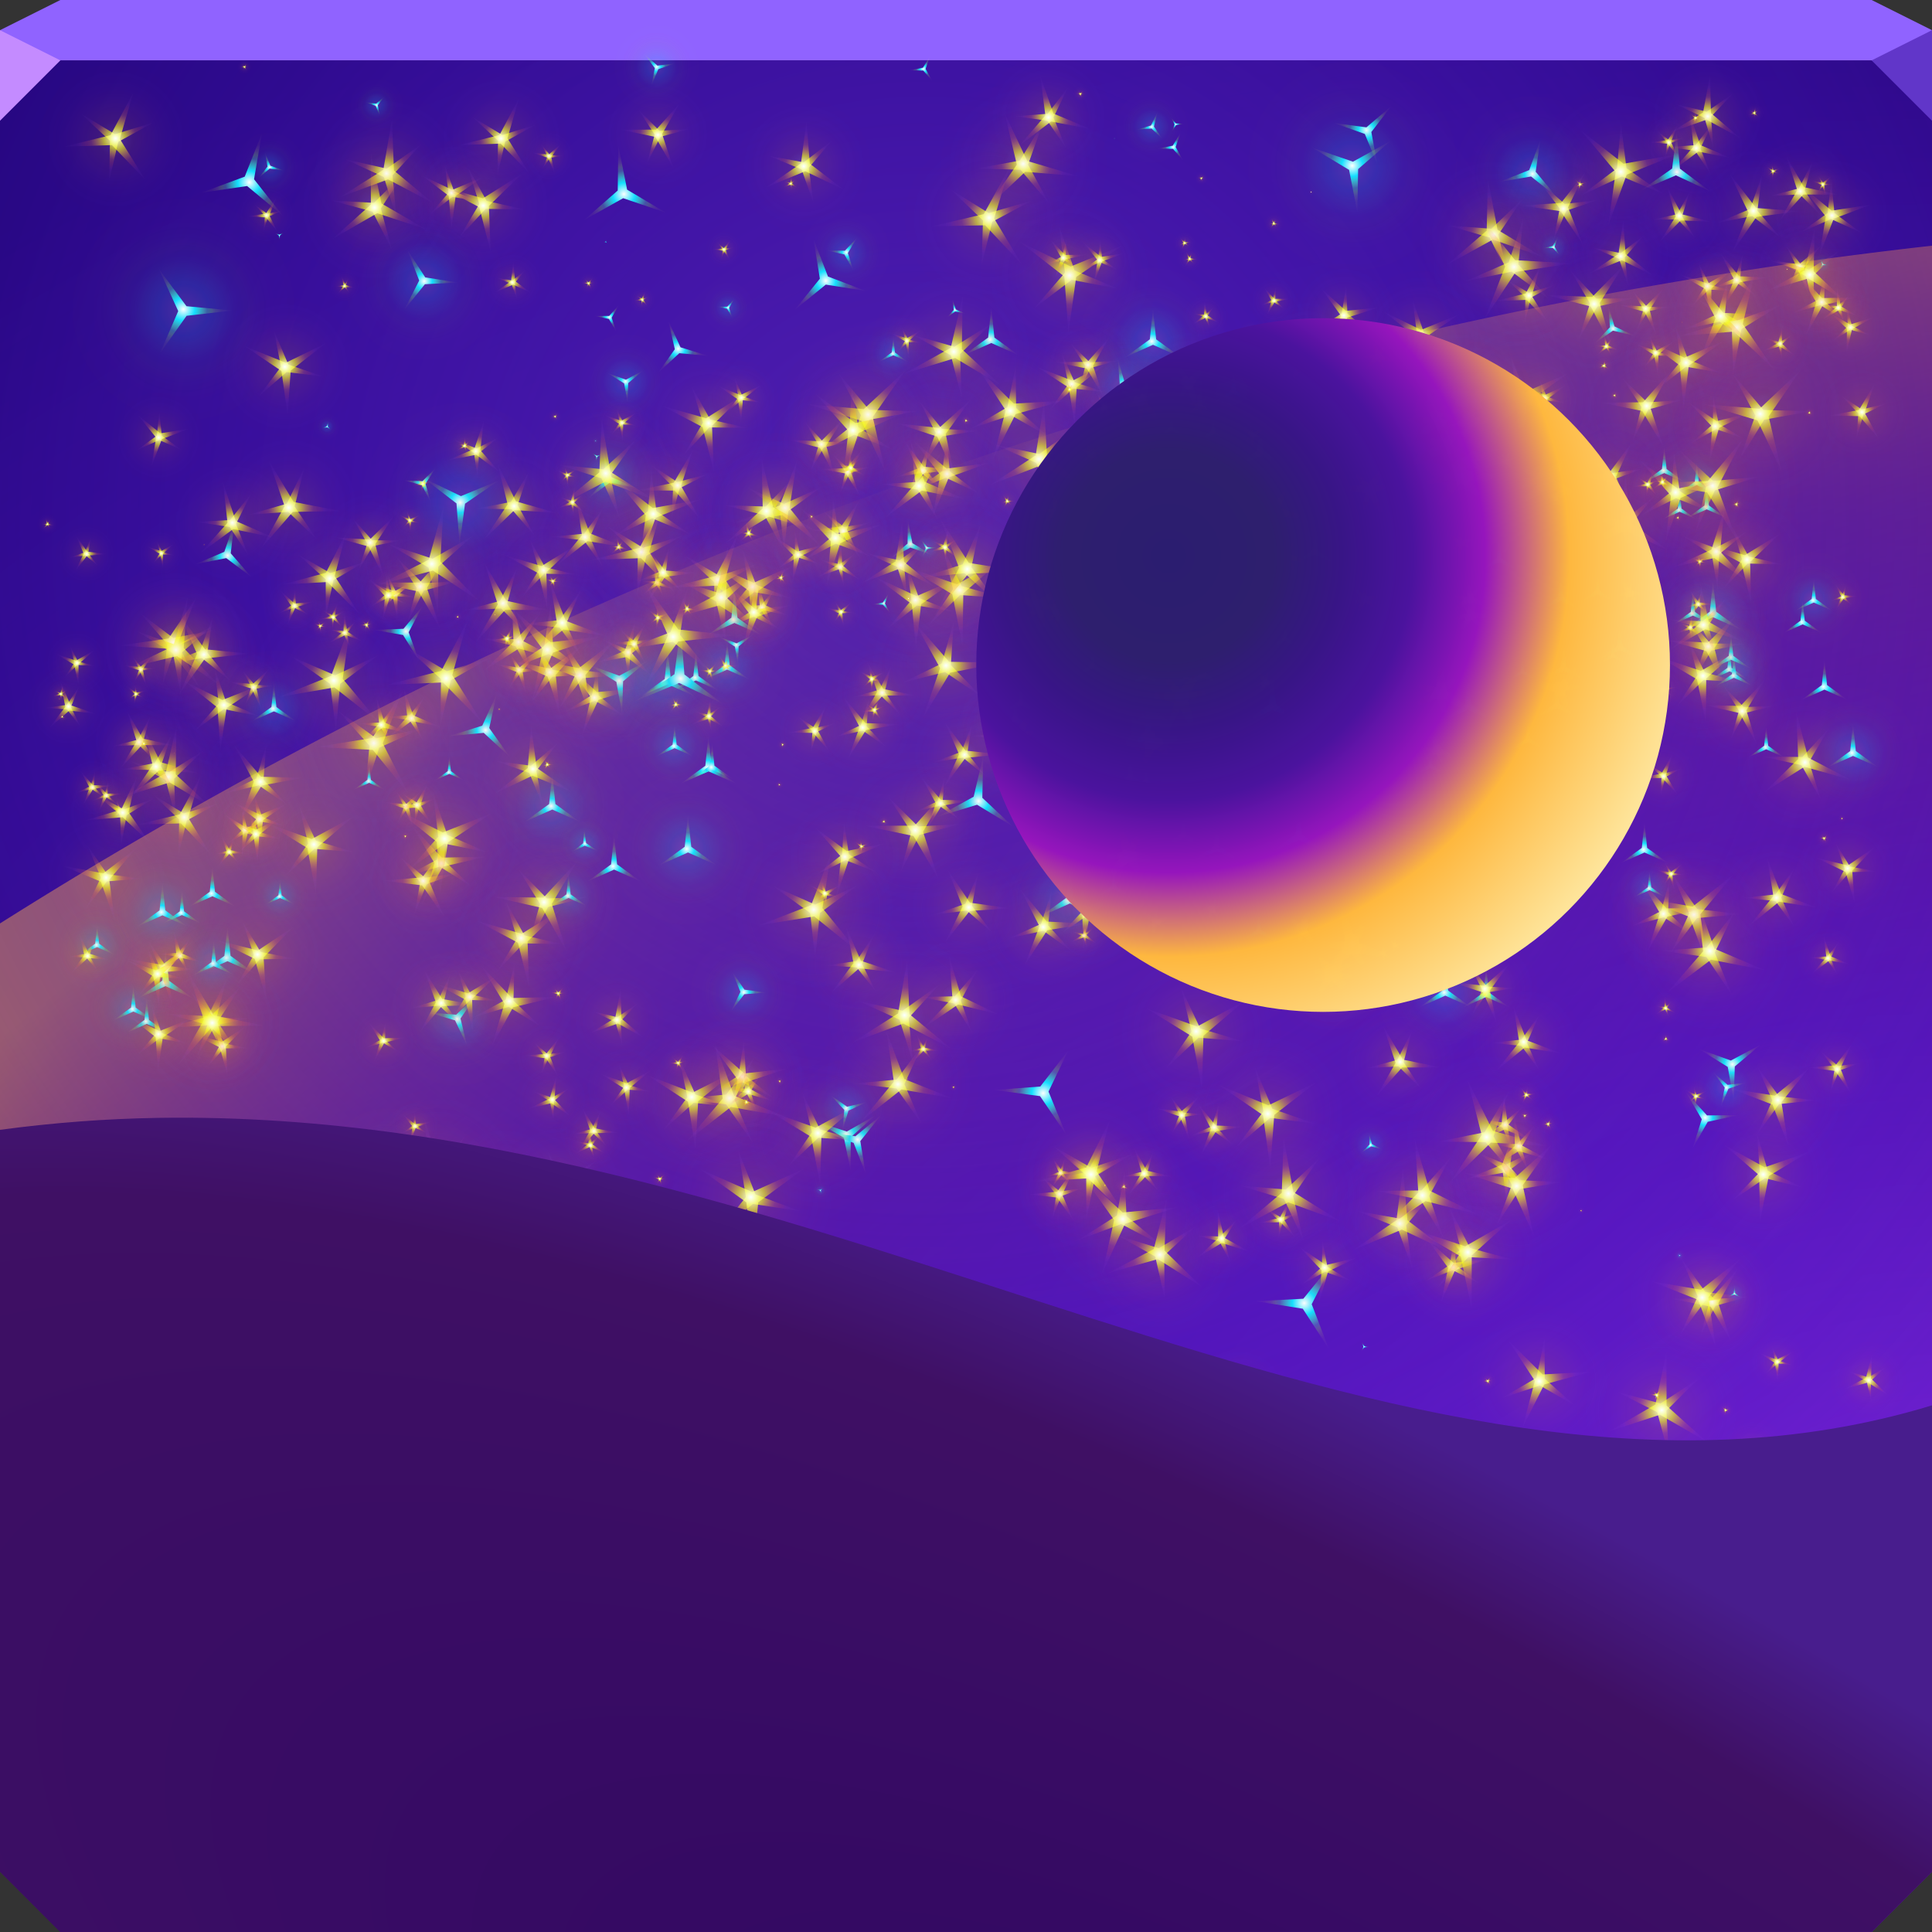 <?xml version="1.0" encoding="UTF-8"?>
<!-- Created with Inkscape (http://www.inkscape.org/) -->
<svg width="64" height="64" version="1.1" xmlns="http://www.w3.org/2000/svg" xmlns:cc="http://creativecommons.org/ns#" xmlns:dc="http://purl.org/dc/elements/1.1/" xmlns:rdf="http://www.w3.org/1999/02/22-rdf-syntax-ns#" xmlns:xlink="http://www.w3.org/1999/xlink">
	<rect width="100%" height="100%" fill="#333333" stroke="none"/>
	<defs>
		<linearGradient id="f">
			<stop stop-color="#fbffff" offset="0"/>
			<stop stop-color="#13deff" offset=".214"/>
			<stop stop-color="#50ffb2" stop-opacity=".263" offset=".442"/>
			<stop stop-color="#81f559" stop-opacity=".251" offset=".52"/>
			<stop stop-color="#b1ec5b" stop-opacity=".148" offset=".594"/>
			<stop stop-color="#d3e55c" stop-opacity=".1" offset=".647"/>
			<stop stop-color="#ffdd5f" stop-opacity=".052" offset=".715"/>
			<stop stop-color="#fff6d5" stop-opacity="0" offset="1"/>
		</linearGradient>
		<radialGradient id="g" cx="40.393" cy="19.758" r="11.49" gradientTransform="matrix(1.598 0 0 1.598 -25.838 -13.154)" gradientUnits="userSpaceOnUse">
			<stop stop-color="#2b1d70" offset="0"/>
			<stop stop-color="#2e1f6e" offset=".189"/>
			<stop stop-color="#381587" stop-opacity=".992" offset=".317"/>
			<stop stop-color="#4b139e" offset=".441"/>
			<stop stop-color="#9615bd" stop-opacity=".992" offset=".571"/>
			<stop stop-color="#ffb93e" stop-opacity=".992" offset=".723"/>
			<stop stop-color="#ffeeaa" stop-opacity=".991" offset="1"/>
		</radialGradient>
		<radialGradient id="l" cx="34.783" cy="74.264" r="44.323" gradientTransform="matrix(1.54 .889 -.316 .547 14.377 6.356)" gradientUnits="userSpaceOnUse">
			<stop stop-color="#2e0663" offset="0"/>
			<stop stop-color="#3f1064" offset=".828"/>
			<stop stop-color="#481d8d" offset="1"/>
		</radialGradient>
		<radialGradient id="k" cx="10.871" cy="25.114" r="2.1" gradientUnits="userSpaceOnUse" xlink:href="#f"/>
		<radialGradient id="e" cx="10.862" cy="25.128" r=".922" gradientTransform="matrix(1 0 0 1.008 0 -.213)" gradientUnits="userSpaceOnUse" xlink:href="#f"/>
		<radialGradient id="j" cx="10.871" cy="25.114" r="2.1" gradientUnits="userSpaceOnUse">
			<stop stop-color="#fffffb" offset="0"/>
			<stop stop-color="#ffa110" stop-opacity=".588" offset=".169"/>
			<stop stop-color="#ff7150" stop-opacity=".18" offset=".442"/>
			<stop stop-color="#f55959" stop-opacity=".122" offset=".52"/>
			<stop stop-color="#ec5b5b" stop-opacity=".067" offset=".594"/>
			<stop stop-color="#e55c5c" stop-opacity=".027" offset=".647"/>
			<stop stop-color="#ff5f80" stop-opacity=".012" offset=".715"/>
			<stop stop-color="#fff6d5" stop-opacity="0" offset="1"/>
		</radialGradient>
		<radialGradient id="d" cx="10.862" cy="25.128" r=".922" gradientTransform="matrix(1 0 0 1.008 0 -.213)" gradientUnits="userSpaceOnUse">
			<stop stop-color="#fbffff" offset="0"/>
			<stop stop-color="#f7ff13" stop-opacity=".618" offset=".214"/>
			<stop stop-color="#ff8750" stop-opacity=".177" offset=".442"/>
			<stop stop-color="#f55c59" stop-opacity=".146" offset=".52"/>
			<stop stop-color="#ec5b79" stop-opacity=".104" offset=".594"/>
			<stop stop-color="#d65ce5" stop-opacity=".068" offset=".647"/>
			<stop stop-color="#b45fff" stop-opacity=".041" offset=".715"/>
			<stop stop-color="#e8d5ff" stop-opacity="0" offset="1"/>
		</radialGradient>
		<radialGradient id="i" cx="96.37" cy="151.14" r="151.41" gradientUnits="userSpaceOnUse">
			<stop stop-color="#ffa110" stop-opacity=".012" offset="0"/>
			<stop stop-color="#ff1035" stop-opacity=".024" offset=".8"/>
			<stop stop-color="#ff6d20" stop-opacity=".296" offset=".913"/>
			<stop stop-color="#ff9217" stop-opacity=".556" offset=".957"/>
			<stop stop-color="#ffb610" stop-opacity=".831" offset="1"/>
		</radialGradient>
		<radialGradient id="h" cx="43.32" cy="8.56" r="32" gradientTransform="matrix(-2.992 0 0 -1.851 194.51 67.043)" gradientUnits="userSpaceOnUse">
			<stop stop-color="#802ad2" offset="0"/>
			<stop stop-color="#792ad2" stop-opacity="0" offset="1"/>
		</radialGradient>
		<radialGradient id="a" cx="72.54" cy="60.443" r="32" gradientTransform="matrix(-2.016 0 0 -1.953 176.75 135.48)" gradientUnits="userSpaceOnUse">
			<stop stop-color="#4f1fad" offset="0"/>
			<stop stop-color="#3f00fc" stop-opacity="0" offset="1"/>
		</radialGradient>
	</defs>
	<path d="m0 2v60l2 2h60l2-2v-60h-32z" color="#000000" fill="#0a0035"/>
	<path d="m0 2v60l2 2h60l2-2v-60h-32z" color="#000000" fill="url(#h)"/>
	<path d="m2 0-2 1v1h64v-1l-2-1h-30z" color="#000000" fill="#9063ff"/>
	<path d="m64 8.139a151.41 151.41 0 0 0-64 22.451v31.41l2 2h60l2-2v-53.861z" fill="url(#i)" style="paint-order:normal"/>
	<path d="m0 2v60l2 2h60l2-2v-60h-32z" color="#000000" fill="url(#a)"/>
	<g>
		<g id="c" transform="translate(-1.819 -1.642)">
			<circle cx="10.871" cy="25.114" r="2.1" fill="url(#k)" opacity=".126" style="paint-order:normal"/>
			<path d="m11.617 25.529-0.724-0.322-0.724 0.322 0.641-0.466 0.083-0.788 0.083 0.788z" fill="url(#e)" style="paint-order:normal"/>
			<path transform="matrix(.85 -.85 .85 .85 -19.707 13.01)" d="m11.617 25.529-0.724-0.322-0.724 0.322 0.641-0.466 0.083-0.788 0.083 0.788z" fill="url(#e)" style="paint-order:normal"/>
		</g>
		<use transform="matrix(.64 0 0 .64 9.078 10.555)" width="100%" height="100%" stroke-width="1.563" xlink:href="#c"/>
		<use transform="matrix(.641 0 0 .641 3.46 14.644)" width="100%" height="100%" stroke-width="1.561" xlink:href="#c"/>
		<use transform="matrix(1.236 0 0 1.236 -3.68 2.715)" width="100%" height="100%" stroke-width=".809" xlink:href="#c"/>
		<use transform="matrix(.915 0 0 .915 -1.222 10.442)" width="100%" height="100%" stroke-width="1.093" xlink:href="#c"/>
		<use transform="matrix(1.289 0 0 1.289 -6.213 2.292)" width="100%" height="100%" stroke-width=".776" xlink:href="#c"/>
		<use transform="matrix(.927 0 0 .927 -3.994 11.665)" width="100%" height="100%" stroke-width="1.079" xlink:href="#c"/>
		<use transform="matrix(.912 0 0 .912 -3.415 12.427)" width="100%" height="100%" stroke-width="1.097" xlink:href="#c"/>
		<use transform="matrix(1.149 0 0 1.149 -5.045 3.246)" width="100%" height="100%" stroke-width=".871" xlink:href="#c"/>
		<use transform="matrix(.698 0 0 .698 5.895 9.485)" width="100%" height="100%" stroke-width="1.432" xlink:href="#c"/>
		<use transform="matrix(1.225 0 0 1.225 11.005 -6.199)" width="100%" height="100%" stroke-width=".816" xlink:href="#c"/>
		<use transform="matrix(1.298 0 0 1.298 26.867 -11.07)" width="100%" height="100%" stroke-width=".771" xlink:href="#c"/>
		<use transform="matrix(.997 0 0 .997 34.508 -5.122)" width="100%" height="100%" stroke-width="1.003" xlink:href="#c"/>
		<use transform="matrix(.753 0 0 .753 48.808 -.79)" width="100%" height="100%" stroke-width="1.329" xlink:href="#c"/>
		<use transform="matrix(.817 0 0 .817 14.934 5.532)" width="100%" height="100%" stroke-width="1.224" xlink:href="#c"/>
		<use transform="matrix(.86 0 0 .86 -1.777 10.047)" width="100%" height="100%" stroke-width="1.163" xlink:href="#c"/>
		<use transform="matrix(.797 0 0 .797 -4.014 12.593)" width="100%" height="100%" stroke-width="1.255" xlink:href="#c"/>
		<use transform="matrix(1.044 0 0 1.044 -2.438 5.089)" width="100%" height="100%" stroke-width=".958" xlink:href="#c"/>
		<use transform="matrix(1.264 0 0 1.264 6.825 -2.969)" width="100%" height="100%" stroke-width=".791" xlink:href="#c"/>
		<use transform="matrix(1.272 0 0 1.272 11.927 -4.424)" width="100%" height="100%" stroke-width=".786" xlink:href="#c"/>
		<use transform="matrix(1.322 0 0 1.322 26.041 -6.672)" width="100%" height="100%" stroke-width=".756" xlink:href="#c"/>
		<use transform="matrix(1.317 0 0 1.317 30.207 -7.514)" width="100%" height="100%" stroke-width=".759" xlink:href="#c"/>
		<use transform="matrix(.811 0 0 .811 43.266 5.477)" width="100%" height="100%" stroke-width="1.233" xlink:href="#c"/>
		<use transform="matrix(1.047 0 0 1.047 42.073 -1.209)" width="100%" height="100%" stroke-width=".955" xlink:href="#c"/>
		<use transform="matrix(1.235 0 0 1.235 31.817 -1.28)" width="100%" height="100%" stroke-width=".81" xlink:href="#c"/>
		<use transform="matrix(1.075 0 0 1.075 29.45 2.441)" width="100%" height="100%" stroke-width=".93" xlink:href="#c"/>
		<use transform="matrix(1.312 0 0 1.312 10.885 -2.678)" width="100%" height="100%" stroke-width=".762" xlink:href="#c"/>
		<use transform="matrix(1.209 0 0 1.209 9.372 .317)" width="100%" height="100%" stroke-width=".827" xlink:href="#c"/>
		<use transform="matrix(.846 0 0 .846 11.158 9.811)" width="100%" height="100%" stroke-width="1.181" xlink:href="#c"/>
		<use transform="matrix(.744 0 0 .744 40.637 7.908)" width="100%" height="100%" stroke-width="1.344" xlink:href="#c"/>
		<use transform="matrix(1.172 0 0 1.172 37.997 -4.112)" width="100%" height="100%" stroke-width=".853" xlink:href="#c"/>
		<use transform="matrix(1.07 0 0 1.07 30.161 -2.769)" width="100%" height="100%" stroke-width=".934" xlink:href="#c"/>
		<use transform="matrix(.988 0 0 .988 29.008 -.826)" width="100%" height="100%" stroke-width="1.012" xlink:href="#c"/>
		<use transform="matrix(1.056 0 0 1.056 25.238 .91)" width="100%" height="100%" stroke-width=".947" xlink:href="#c"/>
		<use transform="matrix(1.058 0 0 1.058 27.84 .916)" width="100%" height="100%" stroke-width=".946" xlink:href="#c"/>
		<use transform="matrix(.96 0 0 .96 42.988 -2.715)" width="100%" height="100%" stroke-width="1.041" xlink:href="#c"/>
		<use transform="matrix(.8 0 0 .8 35.31 2.396)" width="100%" height="100%" stroke-width="1.25" xlink:href="#c"/>
		<use transform="matrix(.741 0 0 .741 33.623 4.196)" width="100%" height="100%" stroke-width="1.349" xlink:href="#c"/>
		<use transform="matrix(1.147 0 0 1.147 29.899 1.161)" width="100%" height="100%" stroke-width=".872" xlink:href="#c"/>
		<use transform="matrix(.871 0 0 .871 33.798 10.396)" width="100%" height="100%" stroke-width="1.148" xlink:href="#c"/>
		<use transform="matrix(1.163 0 0 1.163 37.324 5.576)" width="100%" height="100%" stroke-width=".86" xlink:href="#c"/>
		<use transform="matrix(1.054 0 0 1.054 39.67 8.188)" width="100%" height="100%" stroke-width=".949" xlink:href="#c"/>
		<use transform="matrix(1.003 0 0 1.003 42.697 -1.409)" width="100%" height="100%" stroke-width=".997" xlink:href="#c"/>
		<use transform="matrix(1.066 0 0 1.066 44.803 3.12)" width="100%" height="100%" stroke-width=".938" xlink:href="#c"/>
		<use transform="matrix(.683 0 0 .683 48.446 13.394)" width="100%" height="100%" stroke-width="1.465" xlink:href="#c"/>
		<use transform="matrix(1.052 0 0 1.052 50.891 -1.945)" width="100%" height="100%" stroke-width=".95" xlink:href="#c"/>
		<use transform="matrix(1.131 0 0 1.131 51.121 -1.61)" width="100%" height="100%" stroke-width=".884" xlink:href="#c"/>
		<use transform="matrix(.853 0 0 .853 51.975 .583)" width="100%" height="100%" stroke-width="1.173" xlink:href="#c"/>
		<use transform="matrix(.831 0 0 .831 52.543 .378)" width="100%" height="100%" stroke-width="1.204" xlink:href="#c"/>
		<use transform="matrix(.819 0 0 .819 51.076 5.522)" width="100%" height="100%" stroke-width="1.22" xlink:href="#c"/>
		<use transform="matrix(1.282 0 0 1.282 45.113 -9.763)" width="100%" height="100%" stroke-width=".78" xlink:href="#c"/>
		<use transform="matrix(.858 0 0 .858 48.294 .175)" width="100%" height="100%" stroke-width="1.166" xlink:href="#c"/>
		<use transform="matrix(.916 0 0 .916 49.031 .272)" width="100%" height="100%" stroke-width="1.092" xlink:href="#c"/>
		<use transform="matrix(.825 0 0 .825 49.806 2.8)" width="100%" height="100%" stroke-width="1.213" xlink:href="#c"/>
		<use transform="matrix(.843 0 0 .843 49.791 2.59)" width="100%" height="100%" stroke-width="1.186" xlink:href="#c"/>
		<use transform="matrix(.893 0 0 .893 48.434 -4.171)" width="100%" height="100%" stroke-width="1.12" xlink:href="#c"/>
		<use transform="matrix(.802 0 0 .802 48.931 -2.827)" width="100%" height="100%" stroke-width="1.247" xlink:href="#c"/>
		<use transform="matrix(.934 0 0 .934 46.656 -6.338)" width="100%" height="100%" stroke-width="1.071" xlink:href="#c"/>
		<use transform="matrix(.903 0 0 .903 41.467 -2.655)" width="100%" height="100%" stroke-width="1.107" xlink:href="#c"/>
		<use transform="matrix(.693 0 0 .693 44.142 5.993)" width="100%" height="100%" stroke-width="1.443" xlink:href="#c"/>
		<use transform="matrix(.638 0 0 .638 47.639 6.743)" width="100%" height="100%" stroke-width="1.569" xlink:href="#c"/>
		<use transform="matrix(.987 0 0 .987 44.706 -1.723)" width="100%" height="100%" stroke-width="1.013" xlink:href="#c"/>
		<use transform="matrix(.805 0 0 .805 45.619 .713)" width="100%" height="100%" stroke-width="1.242" xlink:href="#c"/>
		<use transform="matrix(.786 0 0 .786 33.053 -4.125)" width="100%" height="100%" stroke-width="1.272" xlink:href="#c"/>
		<use transform="matrix(.72 0 0 .72 32.274 -2.701)" width="100%" height="100%" stroke-width="1.388" xlink:href="#c"/>
		<use transform="matrix(.896 0 0 .896 28.064 1.037)" width="100%" height="100%" stroke-width="1.116" xlink:href="#c"/>
		<use transform="matrix(1.321 0 0 1.321 28.085 -11.333)" width="100%" height="100%" stroke-width=".757" xlink:href="#c"/>
		<use transform="matrix(.701 0 0 .701 33.413 -3.014)" width="100%" height="100%" stroke-width="1.426" xlink:href="#c"/>
		<use transform="matrix(1.265 0 0 1.265 26.716 -18.387)" width="100%" height="100%" stroke-width=".79" xlink:href="#c"/>
		<use transform="matrix(1.256 0 0 1.256 21.44 -18.235)" width="100%" height="100%" stroke-width=".796" xlink:href="#c"/>
		<use transform="matrix(.645 0 0 .645 23.74 -3.43)" width="100%" height="100%" stroke-width="1.551" xlink:href="#c"/>
		<use transform="matrix(1.024 0 0 1.024 13.762 -1.59)" width="100%" height="100%" stroke-width=".976" xlink:href="#c"/>
		<use transform="matrix(.716 0 0 .716 28.385 8.996)" width="100%" height="100%" stroke-width="1.397" xlink:href="#c"/>
		<use transform="matrix(1.248 0 0 1.248 30.422 -14.296)" width="100%" height="100%" stroke-width=".801" xlink:href="#c"/>
		<use transform="matrix(.911 0 0 .911 32.594 -8.415)" width="100%" height="100%" stroke-width="1.097" xlink:href="#c"/>
		<use transform="matrix(1.223 0 0 1.223 13.232 -8.183)" width="100%" height="100%" stroke-width=".818" xlink:href="#c"/>
		<use transform="matrix(1.014 0 0 1.014 14.887 -1.713)" width="100%" height="100%" stroke-width=".986" xlink:href="#c"/>
		<use transform="matrix(.94 0 0 .94 15.06 3.349)" width="100%" height="100%" stroke-width="1.064" xlink:href="#c"/>
		<use transform="matrix(1.343 0 0 1.343 23.255 -1.719)" width="100%" height="100%" stroke-width=".745" xlink:href="#c"/>
		<use transform="matrix(.798 0 0 .798 29.657 10.659)" width="100%" height="100%" stroke-width="1.254" xlink:href="#c"/>
		<use transform="matrix(.664 0 0 .664 31.932 10.285)" width="100%" height="100%" stroke-width="1.505" xlink:href="#c"/>
		<use transform="matrix(.743 0 0 .743 32.562 4.992)" width="100%" height="100%" stroke-width="1.345" xlink:href="#c"/>
		<use transform="matrix(.79 0 0 .79 31.042 2.741)" width="100%" height="100%" stroke-width="1.265" xlink:href="#c"/>
		<use transform="matrix(1.004 0 0 1.004 24.712 -.29)" width="100%" height="100%" stroke-width=".996" xlink:href="#c"/>
		<use transform="matrix(.905 0 0 .905 25.421 2.565)" width="100%" height="100%" stroke-width="1.105" xlink:href="#c"/>
		<use transform="matrix(-1.119 .548 -.548 -1.119 36.433 42.226)" width="100%" height="100%" stroke-width=".802" xlink:href="#c"/>
		<use transform="matrix(.213 -1.14 1.14 .213 -13.541 39.063)" width="100%" height="100%" stroke-width=".862" xlink:href="#c"/>
		<use transform="matrix(.399 -.919 .919 .399 10.858 18.124)" width="100%" height="100%" stroke-width=".998" xlink:href="#c"/>
		<use transform="matrix(-.669 -.786 .786 -.669 24.81 35.584)" width="100%" height="100%" stroke-width=".968" xlink:href="#c"/>
		<use transform="matrix(-.29 -1.437 1.437 -.29 -15.025 43.989)" width="100%" height="100%" stroke-width=".682" xlink:href="#c"/>
		<use transform="matrix(-.277 .517 -.517 -.277 34.016 29.769)" width="100%" height="100%" stroke-width="1.704" xlink:href="#c"/>
		<use transform="matrix(.091 .209 -.209 .091 23.848 11.087)" width="100%" height="100%" stroke-width="4.387" xlink:href="#c"/>
		<use transform="matrix(-.345 1.078 -1.078 -.345 48.612 14.194)" width="100%" height="100%" stroke-width=".883" xlink:href="#c"/>
		<use transform="matrix(.615 .493 -.493 .615 20.012 -2.896)" width="100%" height="100%" stroke-width="1.268" xlink:href="#c"/>
		<use transform="matrix(.59 -1.222 1.222 .59 -13.509 19.756)" width="100%" height="100%" stroke-width=".737" xlink:href="#c"/>
		<use transform="matrix(-.95 -1.75 1.75 -.95 -9.946 60.608)" width="100%" height="100%" stroke-width=".502" xlink:href="#c"/>
		<use transform="matrix(.007 -.011 .011 .007 32.573 12.22)" width="100%" height="100%" stroke-width="79.278" xlink:href="#c"/>
		<use transform="matrix(-.131 .416 -.416 -.131 42.585 9.578)" width="100%" height="100%" stroke-width="2.292" xlink:href="#c"/>
		<use transform="matrix(-.692 .297 -.297 -.692 41.266 21.918)" width="100%" height="100%" stroke-width="1.328" xlink:href="#c"/>
		<use transform="matrix(-1.186 -1.183 1.183 -1.186 10.312 47.842)" width="100%" height="100%" stroke-width=".597" xlink:href="#c"/>
		<use transform="matrix(-.396 .177 -.177 -.396 31.858 17.883)" width="100%" height="100%" stroke-width="2.307" xlink:href="#c"/>
		<use transform="matrix(-.235 1.179 -1.179 -.235 52.269 6.408)" width="100%" height="100%" stroke-width=".832" xlink:href="#c"/>
		<use transform="matrix(.459 .676 -.676 .459 32.44 -4.25)" width="100%" height="100%" stroke-width="1.224" xlink:href="#c"/>
		<use transform="matrix(.415 .625 -.625 .415 35.307 5.971)" width="100%" height="100%" stroke-width="1.333" xlink:href="#c"/>
		<use transform="matrix(-.031 .246 -.246 -.031 66.437 7.258)" width="100%" height="100%" stroke-width="4.034" xlink:href="#c"/>
		<use transform="matrix(-.756 -1.362 1.362 -.756 30.415 35.761)" width="100%" height="100%" stroke-width=".642" xlink:href="#c"/>
		<use transform="matrix(-.047 -.425 .425 -.047 41.912 13.14)" width="100%" height="100%" stroke-width="2.339" xlink:href="#c"/>
		<use transform="matrix(-.593 -.691 .691 -.593 42.579 31.055)" width="100%" height="100%" stroke-width="1.098" xlink:href="#c"/>
		<use transform="matrix(-.361 -1.285 1.285 -.361 23.867 25.855)" width="100%" height="100%" stroke-width=".749" xlink:href="#c"/>
		<use transform="matrix(.986 .938 -.938 .986 58.368 -27.309)" width="100%" height="100%" stroke-width=".735" xlink:href="#c"/>
		<use transform="matrix(1.035 1.481 -1.481 1.035 70.199 -32.2)" width="100%" height="100%" stroke-width=".554" xlink:href="#c"/>
		<use transform="matrix(.582 .271 -.271 .582 39.963 -11.242)" width="100%" height="100%" stroke-width="1.557" xlink:href="#c"/>
		<use transform="matrix(.585 .209 -.209 .585 37.764 -11.424)" width="100%" height="100%" stroke-width="1.61" xlink:href="#c"/>
		<use transform="matrix(-.296 -.144 .144 -.296 38.247 12.371)" width="100%" height="100%" stroke-width="3.041" xlink:href="#c"/>
		<use transform="matrix(-.019 .013 -.013 -.019 37.395 4.913)" width="100%" height="100%" stroke-width="43.587" xlink:href="#c"/>
		<use transform="matrix(.521 .242 -.242 .521 31.559 -12.136)" width="100%" height="100%" stroke-width="1.74" xlink:href="#c"/>
		<use transform="matrix(.165 .709 -.709 .165 36.902 -8.065)" width="100%" height="100%" stroke-width="1.374" xlink:href="#c"/>
		<use transform="matrix(-1.085 -1.535 1.535 -1.085 -5.553 45.779)" width="100%" height="100%" stroke-width=".532" xlink:href="#c"/>
		<use transform="matrix(.103 -.439 .439 .103 1.236 5.041)" width="100%" height="100%" stroke-width="2.217" xlink:href="#c"/>
		<use transform="matrix(-.024 -.096 .096 -.024 18.031 9.445)" width="100%" height="100%" stroke-width="10.083" xlink:href="#c"/>
		<use transform="matrix(.898 -1.458 1.458 .898 -27.101 8.753)" width="100%" height="100%" stroke-width=".584" xlink:href="#c"/>
		<use transform="matrix(-.676 -1.608 1.608 -.676 .783 56.949)" width="100%" height="100%" stroke-width=".573" xlink:href="#c"/>
		<use transform="matrix(-.432 -.412 .412 -.432 3.168 19.407)" width="100%" height="100%" stroke-width="1.674" xlink:href="#c"/>
		<use transform="matrix(-.478 -1.875 1.875 -.478 -31.431 34.216)" width="100%" height="100%" stroke-width=".517" xlink:href="#c"/>
		<use transform="matrix(.02 1.917 -1.917 .02 50.896 -7.561)" width="100%" height="100%" stroke-width=".522" xlink:href="#c"/>
		<use transform="matrix(-.212 .01 -.01 -.212 11.413 12.678)" width="100%" height="100%" stroke-width="4.701" xlink:href="#c"/>
		<use transform="matrix(.214 .044 -.044 .214 9.931 8.711)" width="100%" height="100%" stroke-width="4.574" xlink:href="#c"/>
		<use transform="matrix(-.385 -1.256 1.256 -.385 -18.461 38.798)" width="100%" height="100%" stroke-width=".761" xlink:href="#c"/>
		<use transform="matrix(.046 .029 -.029 .046 19.995 13.26)" width="100%" height="100%" stroke-width="18.388" xlink:href="#c"/>
		<use transform="matrix(.493 .355 -.355 .493 24.062 -4.273)" width="100%" height="100%" stroke-width="1.647" xlink:href="#c"/>
		<use transform="matrix(-1.145 -.742 .742 -1.145 6.992 42.904)" width="100%" height="100%" stroke-width=".733" xlink:href="#c"/>
		<use transform="matrix(-.41 .88 -.88 -.41 54.521 19.683)" width="100%" height="100%" stroke-width="1.03" xlink:href="#c"/>
		<use transform="matrix(.02 .41 -.41 .02 40.142 13.966)" width="100%" height="100%" stroke-width="2.434" xlink:href="#c"/>
		<use transform="matrix(-.381 .259 -.259 -.381 38.807 26.586)" width="100%" height="100%" stroke-width="2.17" xlink:href="#c"/>
		<use transform="matrix(.482 -.077 .077 .482 39.232 27.316)" width="100%" height="100%" stroke-width="2.048" xlink:href="#c"/>
		<use transform="matrix(.806 1.124 -1.124 .806 47.129 8.501)" width="100%" height="100%" stroke-width=".723" xlink:href="#c"/>
		<use transform="matrix(.275 .795 -.795 .275 44.207 23.072)" width="100%" height="100%" stroke-width="1.188" xlink:href="#c"/>
		<use transform="matrix(-1.334 .368 -.368 -1.334 49.112 65.736)" width="100%" height="100%" stroke-width=".723" xlink:href="#c"/>
		<use transform="matrix(.045 -.156 .156 .045 23.109 39.789)" width="100%" height="100%" stroke-width="6.169" xlink:href="#c"/>
		<use transform="matrix(.057 -1.923 1.923 .057 -11.099 52.266)" width="100%" height="100%" stroke-width=".52" xlink:href="#c"/>
		<use transform="matrix(.266 .947 -.947 .266 32.618 23.79)" width="100%" height="100%" stroke-width="1.017" xlink:href="#c"/>
		<use transform="matrix(.745 -1.816 1.816 .745 -38.888 39.489)" width="100%" height="100%" stroke-width=".509" xlink:href="#c"/>
		<use transform="matrix(-.777 -.48 .48 -.777 20.4 55.449)" width="100%" height="100%" stroke-width="1.095" xlink:href="#c"/>
		<use transform="matrix(-1.413 .101 -.101 -1.413 72.538 67.513)" width="100%" height="100%" stroke-width=".706" xlink:href="#c"/>
		<use transform="matrix(.576 -.535 .535 .576 39.424 27.346)" width="100%" height="100%" stroke-width="1.271" xlink:href="#c"/>
		<use transform="matrix(.143 1.285 -1.285 .143 85.357 22.046)" width="100%" height="100%" stroke-width=".774" xlink:href="#c"/>
		<use transform="matrix(-.103 -.022 .022 -.103 56.052 44.206)" width="100%" height="100%" stroke-width="9.481" xlink:href="#c"/>
		<use transform="matrix(1.674 1.089 -1.089 1.674 53.629 -5.976)" width="100%" height="100%" stroke-width=".501" xlink:href="#c"/>
		<use transform="matrix(-.145 -.274 .274 -.145 52.339 48.743)" width="100%" height="100%" stroke-width="3.224" xlink:href="#c"/>
		<use transform="matrix(-.009 .221 -.221 -.009 50.456 42.82)" width="100%" height="100%" stroke-width="4.523" xlink:href="#c"/>
		<g id="b" transform="translate(-5.615 -10.63)">
			<circle cx="10.871" cy="25.114" r="2.1" fill="url(#j)" opacity=".151" style="paint-order:normal"/>
			<path d="m11.617 25.529-0.724-0.322-0.724 0.322 0.641-0.466 0.083-0.788 0.083 0.788z" fill="url(#d)" style="paint-order:normal"/>
			<path transform="matrix(.85 -.85 .85 .85 -19.707 13.01)" d="m11.617 25.529-0.724-0.322-0.724 0.322 0.641-0.466 0.083-0.788 0.083 0.788z" fill="url(#d)" style="paint-order:normal"/>
		</g>
		<use transform="matrix(-1.251 .645 -.645 -1.251 23.627 32.057)" width="100%" height="100%" stroke-width=".711" xlink:href="#b"/>
		<use transform="matrix(1.562 .567 -.567 1.562 9.57 -8.805)" width="100%" height="100%" stroke-width=".602" xlink:href="#b"/>
		<use transform="matrix(.125 .356 -.356 .125 18.507 12.344)" width="100%" height="100%" stroke-width="2.649" xlink:href="#b"/>
		<use transform="matrix(-.097 .396 -.396 -.097 19.824 16.561)" width="100%" height="100%" stroke-width="2.456" xlink:href="#b"/>
		<use transform="matrix(-.007 .016 -.016 -.007 14.484 15.87)" width="100%" height="100%" stroke-width="56.713" xlink:href="#b"/>
		<use transform="matrix(.546 .867 -.867 .546 25.458 2.471)" width="100%" height="100%" stroke-width=".976" xlink:href="#b"/>
		<use transform="matrix(.227 .224 -.224 .227 17.439 10.3)" width="100%" height="100%" stroke-width="3.134" xlink:href="#b"/>
		<use transform="matrix(.311 .156 -.156 .311 12.035 4.146)" width="100%" height="100%" stroke-width="2.876" xlink:href="#b"/>
		<use transform="matrix(-.346 1.501 -1.501 -.346 33.013 9.272)" width="100%" height="100%" stroke-width=".649" xlink:href="#b"/>
		<use transform="matrix(.033 .723 -.723 .033 23.75 22.429)" width="100%" height="100%" stroke-width="1.382" xlink:href="#b"/>
		<use transform="matrix(.283 .731 -.731 .283 22.921 18.723)" width="100%" height="100%" stroke-width="1.276" xlink:href="#b"/>
		<use transform="matrix(.325 1.306 -1.306 .325 31.24 17.599)" width="100%" height="100%" stroke-width=".743" xlink:href="#b"/>
		<use transform="matrix(-.91 -.702 .702 -.91 10.17 49.907)" width="100%" height="100%" stroke-width=".87" xlink:href="#b"/>
		<use transform="matrix(-.949 1.232 -1.232 -.949 39.721 40.446)" width="100%" height="100%" stroke-width=".643" xlink:href="#b"/>
		<use transform="matrix(.167 .725 -.725 .167 27.737 28.744)" width="100%" height="100%" stroke-width="1.345" xlink:href="#b"/>
		<use transform="matrix(.086 .314 -.314 .086 26.561 32.314)" width="100%" height="100%" stroke-width="3.075" xlink:href="#b"/>
		<use transform="matrix(-.804 1.253 -1.253 -.804 46.972 40.735)" width="100%" height="100%" stroke-width=".672" xlink:href="#b"/>
		<use transform="matrix(-1.705 .942 -.942 -1.705 46.787 56.141)" width="100%" height="100%" stroke-width=".513" xlink:href="#b"/>
		<use transform="matrix(-.188 .181 -.181 -.188 28.337 38.279)" width="100%" height="100%" stroke-width="3.833" xlink:href="#b"/>
		<use transform="matrix(-.016 .051 -.051 -.016 30.877 35.708)" width="100%" height="100%" stroke-width="18.569" xlink:href="#b"/>
		<use transform="matrix(-.103 .265 -.265 -.103 32.916 28.133)" width="100%" height="100%" stroke-width="3.522" xlink:href="#b"/>
		<use transform="matrix(.552 -.659 .659 .552 14.534 19.685)" width="100%" height="100%" stroke-width="1.163" xlink:href="#b"/>
		<use transform="matrix(.091 .108 -.108 .091 30.363 25.33)" width="100%" height="100%" stroke-width="7.086" xlink:href="#b"/>
		<use transform="matrix(.274 1.711 -1.711 .274 53.682 14.533)" width="100%" height="100%" stroke-width=".577" xlink:href="#b"/>
		<use transform="matrix(-.312 -1.351 1.351 -.312 14.151 41.686)" width="100%" height="100%" stroke-width=".721" xlink:href="#b"/>
		<use transform="matrix(1.186 .822 -.822 1.186 37.333 11.615)" width="100%" height="100%" stroke-width=".693" xlink:href="#b"/>
		<use transform="matrix(-1.814 .627 -.627 -1.814 61.309 62.538)" width="100%" height="100%" stroke-width=".521" xlink:href="#b"/>
		<use transform="matrix(.72 -.443 .443 .72 28.94 28.841)" width="100%" height="100%" stroke-width="1.182" xlink:href="#b"/>
		<use transform="matrix(.053 -.203 .203 .053 34.012 39.615)" width="100%" height="100%" stroke-width="4.774" xlink:href="#b"/>
		<use transform="matrix(.713 -1.658 1.658 .713 10.634 39.947)" width="100%" height="100%" stroke-width=".554" xlink:href="#b"/>
		<use transform="matrix(.56 .161 -.161 .56 34.516 29.894)" width="100%" height="100%" stroke-width="1.718" xlink:href="#b"/>
		<use transform="matrix(1.541 .914 -.914 1.541 34.891 8.772)" width="100%" height="100%" stroke-width=".558" xlink:href="#b"/>
		<use transform="matrix(.896 -.309 .309 .896 11.56 24.665)" width="100%" height="100%" stroke-width="1.055" xlink:href="#b"/>
		<use transform="matrix(-.814 .063 -.063 -.814 23.49 47.894)" width="100%" height="100%" stroke-width="1.225" xlink:href="#b"/>
		<use transform="matrix(-.279 -.491 .491 -.279 8.101 43.932)" width="100%" height="100%" stroke-width="1.77" xlink:href="#b"/>
		<use transform="matrix(.94 1.031 -1.031 .94 49.42 30.973)" width="100%" height="100%" stroke-width=".717" xlink:href="#b"/>
		<use transform="matrix(.051 .203 -.203 .051 51.956 43.94)" width="100%" height="100%" stroke-width="4.787" xlink:href="#b"/>
		<use transform="matrix(.544 -.006 .006 .544 45.458 33.58)" width="100%" height="100%" stroke-width="1.838" xlink:href="#b"/>
		<use transform="matrix(1.668 .168 -.168 1.668 44.655 20.696)" width="100%" height="100%" stroke-width=".596" xlink:href="#b"/>
		<use transform="matrix(.133 -.467 .467 .133 53.906 49.863)" width="100%" height="100%" stroke-width="2.059" xlink:href="#b"/>
		<use transform="matrix(1.35 -.057 .057 1.35 20.059 9.116)" width="100%" height="100%" stroke-width=".74" xlink:href="#b"/>
		<use transform="matrix(.974 1.679 -1.679 .974 46.172 7.184)" width="100%" height="100%" stroke-width=".515" xlink:href="#b"/>
		<use transform="matrix(-.054 -1.278 1.278 -.054 10.215 39.465)" width="100%" height="100%" stroke-width=".782" xlink:href="#b"/>
		<use transform="matrix(-.077 -.523 .523 -.077 23.414 38.622)" width="100%" height="100%" stroke-width="1.89" xlink:href="#b"/>
		<use transform="matrix(-.081 -.051 .051 -.081 31.275 37.457)" width="100%" height="100%" stroke-width="10.467" xlink:href="#b"/>
		<use transform="matrix(-.95 -.264 .264 -.95 36.274 54.71)" width="100%" height="100%" stroke-width="1.014" xlink:href="#b"/>
		<use transform="matrix(-.849 -1.709 1.709 -.849 16.885 61.68)" width="100%" height="100%" stroke-width=".524" xlink:href="#b"/>
		<use transform="matrix(-.913 .366 -.366 -.913 50.573 52.338)" width="100%" height="100%" stroke-width="1.016" xlink:href="#b"/>
		<use transform="matrix(.29 .689 -.689 .29 50.883 32.572)" width="100%" height="100%" stroke-width="1.338" xlink:href="#b"/>
		<use transform="matrix(-.479 1.01 -1.01 -.479 61.038 43.629)" width="100%" height="100%" stroke-width=".895" xlink:href="#b"/>
		<use transform="matrix(1.258 1.309 -1.309 1.258 58.731 15.412)" width="100%" height="100%" stroke-width=".551" xlink:href="#b"/>
		<use transform="matrix(-.565 -1.086 1.086 -.565 35.383 55.875)" width="100%" height="100%" stroke-width=".817" xlink:href="#b"/>
		<use transform="matrix(-1.432 -1.167 1.167 -1.432 39.242 68.375)" width="100%" height="100%" stroke-width=".541" xlink:href="#b"/>
		<use transform="matrix(.042 -.06 .06 .042 51.285 39.813)" width="100%" height="100%" stroke-width="13.597" xlink:href="#b"/>
		<use transform="matrix(1.579 -.882 .882 1.579 35.025 12.051)" width="100%" height="100%" stroke-width=".553" xlink:href="#b"/>
		<use transform="matrix(1.358 .21 -.21 1.358 51.009 9.482)" width="100%" height="100%" stroke-width=".728" xlink:href="#b"/>
		<use transform="matrix(-.441 -.279 .279 -.441 53.637 36.812)" width="100%" height="100%" stroke-width="1.916" xlink:href="#b"/>
		<use transform="matrix(.475 -.608 .608 .475 43.795 22.029)" width="100%" height="100%" stroke-width="1.296" xlink:href="#b"/>
		<use transform="matrix(-.213 -.401 .401 -.213 50.412 28.056)" width="100%" height="100%" stroke-width="2.202" xlink:href="#b"/>
		<use transform="matrix(.138 1.412 -1.412 .138 76.327 11.989)" width="100%" height="100%" stroke-width=".705" xlink:href="#b"/>
		<use transform="matrix(-.141 -.533 .533 -.141 49.276 24.864)" width="100%" height="100%" stroke-width="1.813" xlink:href="#b"/>
		<use transform="matrix(-.481 .053 -.053 -.481 59.298 27.477)" width="100%" height="100%" stroke-width="2.067" xlink:href="#b"/>
		<use transform="matrix(-.231 -.2 .2 -.231 54.629 23)" width="100%" height="100%" stroke-width="3.269" xlink:href="#b"/>
		<use transform="matrix(-1.475 .086 -.086 -1.475 65.855 39.202)" width="100%" height="100%" stroke-width=".677" xlink:href="#b"/>
		<use transform="matrix(-.128 .031 -.031 -.128 61.061 15.364)" width="100%" height="100%" stroke-width="7.566" xlink:href="#b"/>
		<use transform="matrix(-.612 .077 -.077 -.612 63.306 19.85)" width="100%" height="100%" stroke-width="1.622" xlink:href="#b"/>
		<use transform="matrix(-.44 -1.105 1.105 -.44 46.642 22.2)" width="100%" height="100%" stroke-width=".841" xlink:href="#b"/>
		<use transform="matrix(-.043 .028 -.028 -.043 59.831 9.393)" width="100%" height="100%" stroke-width="19.514" xlink:href="#b"/>
		<use transform="matrix(.036 1.008 -1.008 .036 74.031 3.02)" width="100%" height="100%" stroke-width=".992" xlink:href="#b"/>
		<use transform="matrix(-.683 -1.198 1.198 -.683 46.912 23.338)" width="100%" height="100%" stroke-width=".725" xlink:href="#b"/>
		<use transform="matrix(.349 -.189 .189 .349 55.81 2.048)" width="100%" height="100%" stroke-width="2.519" xlink:href="#b"/>
		<use transform="matrix(-.219 .014 -.014 -.219 59.472 6.841)" width="100%" height="100%" stroke-width="4.566" xlink:href="#b"/>
		<use transform="matrix(.442 -1.245 1.245 .442 36.198 3.994)" width="100%" height="100%" stroke-width=".757" xlink:href="#b"/>
		<use transform="matrix(-.138 -.203 .203 -.138 53.952 6.976)" width="100%" height="100%" stroke-width="4.068" xlink:href="#b"/>
		<use transform="matrix(.966 .609 -.609 .966 59.936 -12.297)" width="100%" height="100%" stroke-width=".876" xlink:href="#b"/>
		<use transform="matrix(1.884 -.034 .034 1.884 43.288 -21.439)" width="100%" height="100%" stroke-width=".531" xlink:href="#b"/>
		<use transform="matrix(.258 -.004 .004 .258 50.922 2.393)" width="100%" height="100%" stroke-width="3.868" xlink:href="#b"/>
		<use transform="matrix(1.01 -.934 .934 1.01 32.94 -2.814)" width="100%" height="100%" stroke-width=".727" xlink:href="#b"/>
		<use transform="matrix(.32 -1.777 1.777 .32 22.042 12.485)" width="100%" height="100%" stroke-width=".554" xlink:href="#b"/>
		<use transform="matrix(.335 -.777 .777 .335 48.881 44.958)" width="100%" height="100%" stroke-width="1.182" xlink:href="#b"/>
		<use transform="matrix(.621 .387 -.387 .621 62.899 20.707)" width="100%" height="100%" stroke-width="1.367" xlink:href="#b"/>
		<use transform="matrix(1.584 -.282 .282 1.584 45.996 17.429)" width="100%" height="100%" stroke-width=".621" xlink:href="#b"/>
		<use transform="matrix(-1.336 -.769 .769 -1.336 54.774 59.853)" width="100%" height="100%" stroke-width=".649" xlink:href="#b"/>
		<use transform="matrix(.68 -.646 .646 .68 47.919 28.961)" width="100%" height="100%" stroke-width="1.066" xlink:href="#b"/>
		<use transform="matrix(.082 .01 -.01 .082 60.729 25.874)" width="100%" height="100%" stroke-width="12.164" xlink:href="#b"/>
		<use transform="matrix(.023 .195 -.195 .023 63.129 26.41)" width="100%" height="100%" stroke-width="5.103" xlink:href="#b"/>
		<use transform="matrix(-.092 1.13 -1.13 -.092 78.067 24.161)" width="100%" height="100%" stroke-width=".882" xlink:href="#b"/>
		<use transform="matrix(1.154 .663 -.663 1.154 62.388 9.528)" width="100%" height="100%" stroke-width=".751" xlink:href="#b"/>
		<use transform="matrix(-1.686 .896 -.896 -1.686 78.495 51.233)" width="100%" height="100%" stroke-width=".524" xlink:href="#b"/>
		<use transform="matrix(.076 -.373 .373 .076 49.374 34.26)" width="100%" height="100%" stroke-width="2.628" xlink:href="#b"/>
		<use transform="matrix(.129 .106 -.106 .129 56.038 31.988)" width="100%" height="100%" stroke-width="5.978" xlink:href="#b"/>
		<use transform="matrix(-.274 -.306 .306 -.274 53.194 41.897)" width="100%" height="100%" stroke-width="2.432" xlink:href="#b"/>
		<use transform="matrix(.229 1.361 -1.361 .229 75.241 32.656)" width="100%" height="100%" stroke-width=".724" xlink:href="#b"/>
		<use transform="matrix(-.469 -.425 .425 -.469 55.186 54.143)" width="100%" height="100%" stroke-width="1.579" xlink:href="#b"/>
		<use transform="matrix(1.526 -.858 .858 1.526 35.928 25.377)" width="100%" height="100%" stroke-width=".571" xlink:href="#b"/>
		<use transform="matrix(.667 -1.743 1.743 .667 26.275 46.209)" width="100%" height="100%" stroke-width=".536" xlink:href="#b"/>
		<use transform="matrix(.639 -.449 .449 .639 48.186 41.261)" width="100%" height="100%" stroke-width="1.28" xlink:href="#b"/>
		<use transform="matrix(-.086 .165 -.165 -.086 60.003 47.088)" width="100%" height="100%" stroke-width="5.366" xlink:href="#b"/>
		<use transform="matrix(.115 .291 -.291 .115 59.987 44.989)" width="100%" height="100%" stroke-width="3.197" xlink:href="#b"/>
		<use transform="matrix(.23 -.192 .192 .23 50.891 43.899)" width="100%" height="100%" stroke-width="3.34" xlink:href="#b"/>
		<use transform="matrix(-.969 .282 -.282 -.969 59.041 49.824)" width="100%" height="100%" stroke-width=".991" xlink:href="#b"/>
		<use transform="matrix(-.989 .412 -.412 -.989 61.479 50.139)" width="100%" height="100%" stroke-width=".934" xlink:href="#b"/>
		<use transform="matrix(-.122 -.305 .305 -.122 46.787 39.646)" width="100%" height="100%" stroke-width="3.041" xlink:href="#b"/>
		<use transform="matrix(-.118 -.108 .108 -.118 49.569 39.237)" width="100%" height="100%" stroke-width="6.251" xlink:href="#b"/>
		<use transform="matrix(-1.095 .635 -.635 -1.095 65.436 47.048)" width="100%" height="100%" stroke-width=".79" xlink:href="#b"/>
		<use transform="matrix(.054 1.158 -1.158 .054 65.689 25.885)" width="100%" height="100%" stroke-width=".863" xlink:href="#b"/>
		<use transform="matrix(.185 -.466 .466 .185 38.091 31.362)" width="100%" height="100%" stroke-width="1.995" xlink:href="#b"/>
		<use transform="matrix(-.246 .351 -.351 -.246 52.588 33.024)" width="100%" height="100%" stroke-width="2.334" xlink:href="#b"/>
		<use transform="matrix(.436 1.225 -1.225 .436 59.629 19.373)" width="100%" height="100%" stroke-width=".769" xlink:href="#b"/>
		<use transform="matrix(-1.183 -.163 .163 -1.183 47.012 48.73)" width="100%" height="100%" stroke-width=".838" xlink:href="#b"/>
		<use transform="matrix(-.448 -.679 .679 -.448 30.824 40.616)" width="100%" height="100%" stroke-width="1.229" xlink:href="#b"/>
		<use transform="matrix(.33 .383 -.383 .33 39.723 24.192)" width="100%" height="100%" stroke-width="1.978" xlink:href="#b"/>
		<use transform="matrix(1.262 -.239 .239 1.262 25.862 13.2)" width="100%" height="100%" stroke-width=".779" xlink:href="#b"/>
		<use transform="matrix(1.417 .296 -.296 1.417 31.398 8.616)" width="100%" height="100%" stroke-width=".691" xlink:href="#b"/>
		<use transform="matrix(.096 -.065 .065 .096 24.382 34.771)" width="100%" height="100%" stroke-width="8.643" xlink:href="#b"/>
		<use transform="matrix(.115 -.892 .892 .115 11.255 39.182)" width="100%" height="100%" stroke-width="1.112" xlink:href="#b"/>
		<use transform="matrix(-.355 1.658 -1.658 -.355 48.812 32.768)" width="100%" height="100%" stroke-width=".59" xlink:href="#b"/>
		<use transform="matrix(-.002 .256 -.256 -.002 25.572 37.734)" width="100%" height="100%" stroke-width="3.914" xlink:href="#b"/>
		<use transform="matrix(-.146 -.808 .808 -.146 8.728 43.832)" width="100%" height="100%" stroke-width="1.218" xlink:href="#b"/>
		<use transform="matrix(1.363 -.513 .513 1.363 3.968 22.285)" width="100%" height="100%" stroke-width=".687" xlink:href="#b"/>
		<use transform="matrix(-.466 -1.362 1.362 -.466 -.578 53.28)" width="100%" height="100%" stroke-width=".695" xlink:href="#b"/>
		<use transform="matrix(.128 -1.972 1.972 .128 -14.752 47.562)" width="100%" height="100%" stroke-width=".506" xlink:href="#b"/>
		<use transform="matrix(-.15 .263 -.263 -.15 35.875 22.845)" width="100%" height="100%" stroke-width="3.305" xlink:href="#b"/>
		<use transform="matrix(-.185 -1.099 1.099 -.185 14.264 31.408)" width="100%" height="100%" stroke-width=".897" xlink:href="#b"/>
		<use transform="matrix(-.148 .568 -.568 -.148 36.335 28.751)" width="100%" height="100%" stroke-width="1.703" xlink:href="#b"/>
		<use transform="matrix(-.342 -.958 .958 -.342 19.067 36.609)" width="100%" height="100%" stroke-width=".983" xlink:href="#b"/>
		<use transform="matrix(-1.85 .374 -.374 -1.85 45.113 58.476)" width="100%" height="100%" stroke-width=".53" xlink:href="#b"/>
		<use transform="matrix(.076 -.023 .023 .076 35.87 38.287)" width="100%" height="100%" stroke-width="12.525" xlink:href="#b"/>
		<use transform="matrix(-1.113 -.153 .153 -1.113 39.769 55.821)" width="100%" height="100%" stroke-width=".89" xlink:href="#b"/>
		<use transform="matrix(1.064 -1.49 1.49 1.064 8.945 31.316)" width="100%" height="100%" stroke-width=".546" xlink:href="#b"/>
		<use transform="matrix(.717 .159 -.159 .717 40.429 11.388)" width="100%" height="100%" stroke-width="1.361" xlink:href="#b"/>
		<use transform="matrix(-.329 -.793 .793 -.329 35.445 28.786)" width="100%" height="100%" stroke-width="1.165" xlink:href="#b"/>
		<use transform="matrix(.425 .204 -.204 .425 40.652 9.037)" width="100%" height="100%" stroke-width="2.122" xlink:href="#b"/>
		<use transform="matrix(-.329 -1.892 1.892 -.329 11.005 30.806)" width="100%" height="100%" stroke-width=".521" xlink:href="#b"/>
		<use transform="matrix(.183 1.114 -1.114 .183 51.227 3.575)" width="100%" height="100%" stroke-width=".886" xlink:href="#b"/>
		<use transform="matrix(.789 .435 -.435 .789 37.146 3.179)" width="100%" height="100%" stroke-width="1.109" xlink:href="#b"/>
		<use transform="matrix(1.259 1.392 -1.392 1.259 47.977 -10.363)" width="100%" height="100%" stroke-width=".533" xlink:href="#b"/>
		<use transform="matrix(-1.78 -.87 .87 -1.78 25.503 44.112)" width="100%" height="100%" stroke-width=".505" xlink:href="#b"/>
		<use transform="matrix(1.141 1.456 -1.456 1.141 46.702 -12.546)" width="100%" height="100%" stroke-width=".54" xlink:href="#b"/>
		<use transform="matrix(-1.27 -.947 .947 -1.27 16.426 37.408)" width="100%" height="100%" stroke-width=".631" xlink:href="#b"/>
		<use transform="matrix(.174 -.24 .24 .174 16.882 8.672)" width="100%" height="100%" stroke-width="3.373" xlink:href="#b"/>
		<use transform="matrix(-.458 -.393 .393 -.458 17.316 22.711)" width="100%" height="100%" stroke-width="1.657" xlink:href="#b"/>
		<use transform="matrix(.043 .142 -.142 .043 20.218 12.428)" width="100%" height="100%" stroke-width="6.75" xlink:href="#b"/>
		<use transform="matrix(.239 1.493 -1.493 .239 34.304 8.113)" width="100%" height="100%" stroke-width=".661" xlink:href="#b"/>
		<use transform="matrix(-.199 1.594 -1.594 -.199 41.414 25.577)" width="100%" height="100%" stroke-width=".623" xlink:href="#b"/>
		<use transform="matrix(.246 1.716 -1.716 .246 41.604 17.297)" width="100%" height="100%" stroke-width=".577" xlink:href="#b"/>
		<use transform="matrix(.664 .785 -.785 .664 28.326 20.036)" width="100%" height="100%" stroke-width=".973" xlink:href="#b"/>
		<use transform="matrix(-1.297 -1.104 1.104 -1.297 17.914 62.143)" width="100%" height="100%" stroke-width=".587" xlink:href="#b"/>
		<use transform="matrix(.831 .335 -.335 .831 38.383 25.071)" width="100%" height="100%" stroke-width="1.116" xlink:href="#b"/>
		<use transform="matrix(1.015 .399 -.399 1.015 5.062 7.776)" width="100%" height="100%" stroke-width=".917" xlink:href="#b"/>
		<use transform="matrix(-.295 -1.766 1.766 -.295 -17.027 47.397)" width="100%" height="100%" stroke-width=".558" xlink:href="#b"/>
		<use transform="matrix(.043 -.806 .806 .043 -5.96 35.266)" width="100%" height="100%" stroke-width="1.24" xlink:href="#b"/>
		<use transform="matrix(-.052 -.775 .775 -.052 -8.058 36.495)" width="100%" height="100%" stroke-width="1.287" xlink:href="#b"/>
		<use transform="matrix(-1.091 -.656 .656 -1.091 1.686 51.352)" width="100%" height="100%" stroke-width=".786" xlink:href="#b"/>
		<use transform="matrix(-.349 1.137 -1.137 -.349 23.568 33.337)" width="100%" height="100%" stroke-width=".841" xlink:href="#b"/>
		<use transform="matrix(.922 -.418 .418 .922 -3.544 23.496)" width="100%" height="100%" stroke-width=".988" xlink:href="#b"/>
		<use transform="matrix(-.285 -.678 .678 -.285 4.379 42.176)" width="100%" height="100%" stroke-width="1.359" xlink:href="#b"/>
		<use transform="matrix(-.226 -1.169 1.169 -.226 -1.142 42.65)" width="100%" height="100%" stroke-width=".84" xlink:href="#b"/>
		<use transform="matrix(.033 .291 -.291 .033 22.534 30.897)" width="100%" height="100%" stroke-width="3.416" xlink:href="#b"/>
		<use transform="matrix(.136 -.545 .545 .136 10.945 38.836)" width="100%" height="100%" stroke-width="1.779" xlink:href="#b"/>
		<use transform="matrix(-.501 1.911 -1.911 -.501 55.21 36.869)" width="100%" height="100%" stroke-width=".506" xlink:href="#b"/>
		<use transform="matrix(-.584 -.897 .897 -.584 12.81 56.102)" width="100%" height="100%" stroke-width=".934" xlink:href="#b"/>
		<use transform="matrix(-.349 1.045 -1.045 -.349 58.044 45.825)" width="100%" height="100%" stroke-width=".907" xlink:href="#b"/>
		<use transform="matrix(1.529 1.08 -1.08 1.529 54.733 11.755)" width="100%" height="100%" stroke-width=".534" xlink:href="#b"/>
		<use transform="matrix(.662 -1.195 1.195 .662 29.088 35.425)" width="100%" height="100%" stroke-width=".732" xlink:href="#b"/>
		<use transform="matrix(-.227 -.055 .055 -.227 51.684 40.814)" width="100%" height="100%" stroke-width="4.284" xlink:href="#b"/>
		<use transform="matrix(1.492 -.981 .981 1.492 28.17 22.819)" width="100%" height="100%" stroke-width=".56" xlink:href="#b"/>
		<use transform="matrix(1.799 .823 -.823 1.799 51.711 7.267)" width="100%" height="100%" stroke-width=".506" xlink:href="#b"/>
		<use transform="matrix(-1.029 .843 -.843 -1.029 64.01 45.657)" width="100%" height="100%" stroke-width=".752" xlink:href="#b"/>
		<use transform="matrix(-.291 -1.294 1.294 -.291 26.882 43.362)" width="100%" height="100%" stroke-width=".754" xlink:href="#b"/>
		<use transform="matrix(.43 -.515 .515 .43 30.417 26.597)" width="100%" height="100%" stroke-width="1.491" xlink:href="#b"/>
		<use transform="matrix(-.343 1.83 -1.83 -.343 67.956 29.515)" width="100%" height="100%" stroke-width=".537" xlink:href="#b"/>
		<use transform="matrix(-.638 .721 -.721 -.638 54.023 42.803)" width="100%" height="100%" stroke-width="1.039" xlink:href="#b"/>
		<use transform="matrix(1.786 -.536 .536 1.786 24.837 13.826)" width="100%" height="100%" stroke-width=".536" xlink:href="#b"/>
		<use transform="matrix(-1.613 .932 -.932 -1.613 66.781 49.76)" width="100%" height="100%" stroke-width=".537" xlink:href="#b"/>
		<use transform="matrix(1.503 .773 -.773 1.503 40.636 2.495)" width="100%" height="100%" stroke-width=".592" xlink:href="#b"/>
		<use transform="matrix(-.43 -.065 .065 -.43 30.29 30.093)" width="100%" height="100%" stroke-width="2.301" xlink:href="#b"/>
		<use transform="matrix(-.313 -1.183 1.183 -.313 16.451 35.761)" width="100%" height="100%" stroke-width=".818" xlink:href="#b"/>
		<use transform="matrix(-.061 .072 -.072 -.061 27.179 26.499)" width="100%" height="100%" stroke-width="10.584" xlink:href="#b"/>
		<use transform="matrix(.467 -.113 .113 .467 24.782 16.322)" width="100%" height="100%" stroke-width="2.081" xlink:href="#b"/>
		<use transform="matrix(.126 -.018 .018 .126 24.999 22.938)" width="100%" height="100%" stroke-width="7.862" xlink:href="#b"/>
		<use transform="matrix(-.408 1.498 -1.498 -.408 48.787 17.476)" width="100%" height="100%" stroke-width=".644" xlink:href="#b"/>
		<use transform="matrix(.753 .489 -.489 .753 28.365 6.64)" width="100%" height="100%" stroke-width="1.114" xlink:href="#b"/>
		<use transform="matrix(-.286 -.019 .019 -.286 27.103 23.383)" width="100%" height="100%" stroke-width="3.484" xlink:href="#b"/>
		<use transform="matrix(.123 1.097 -1.097 .123 42.463 7.165)" width="100%" height="100%" stroke-width=".905" xlink:href="#b"/>
		<use transform="matrix(-.597 -.564 .564 -.597 19.521 24.798)" width="100%" height="100%" stroke-width="1.218" xlink:href="#b"/>
		<use transform="matrix(-.718 -1.307 1.307 -.718 16.199 32.978)" width="100%" height="100%" stroke-width=".671" xlink:href="#b"/>
		<use transform="matrix(.532 -.207 .207 .532 24.241 4.67)" width="100%" height="100%" stroke-width="1.75" xlink:href="#b"/>
		<use transform="matrix(-.289 -1.067 1.067 -.289 16.624 25.384)" width="100%" height="100%" stroke-width=".904" xlink:href="#b"/>
		<use transform="matrix(1.916 -.447 .447 1.916 18.873 -16.3)" width="100%" height="100%" stroke-width=".508" xlink:href="#b"/>
		<use transform="matrix(1.752 .171 -.171 1.752 26.735 -12.686)" width="100%" height="100%" stroke-width=".568" xlink:href="#b"/>
		<use transform="matrix(.741 .107 -.107 .741 32.877 -2.758)" width="100%" height="100%" stroke-width="1.336" xlink:href="#b"/>
		<use transform="matrix(-.275 1.277 -1.277 -.275 55.458 9.996)" width="100%" height="100%" stroke-width=".766" xlink:href="#b"/>
		<use transform="matrix(-.104 -.23 .23 -.104 36.456 10.768)" width="100%" height="100%" stroke-width="3.953" xlink:href="#b"/>
		<use transform="matrix(-.095 .271 -.271 -.095 47.526 11.595)" width="100%" height="100%" stroke-width="3.477" xlink:href="#b"/>
		<use transform="matrix(-.176 .136 -.136 -.176 45.094 9.235)" width="100%" height="100%" stroke-width="4.495" xlink:href="#b"/>
		<use transform="matrix(.059 .014 -.014 .059 43.323 5.435)" width="100%" height="100%" stroke-width="16.433" xlink:href="#b"/>
		<use transform="matrix(-.127 -.076 .076 -.127 39.365 8.146)" width="100%" height="100%" stroke-width="6.766" xlink:href="#b"/>
		<use transform="matrix(.79 .003 -.003 .79 32.318 -2.846)" width="100%" height="100%" stroke-width="1.266" xlink:href="#b"/>
		<use transform="matrix(-.216 .191 -.191 -.216 43.313 10.696)" width="100%" height="100%" stroke-width="3.471" xlink:href="#b"/>
		<use transform="matrix(-1.516 1.037 -1.037 -1.516 56.899 21.945)" width="100%" height="100%" stroke-width=".545" xlink:href="#b"/>
		<use transform="matrix(.007 .166 -.166 .007 38.155 2.135)" width="100%" height="100%" stroke-width="6.006" xlink:href="#b"/>
		<use transform="matrix(-1.851 -.256 .256 -1.851 38.791 35.392)" width="100%" height="100%" stroke-width=".535" xlink:href="#b"/>
		<use transform="matrix(1.175 .727 -.727 1.175 39.092 -16.966)" width="100%" height="100%" stroke-width=".724" xlink:href="#b"/>
		<use transform="matrix(.179 .206 -.206 .179 28.236 2.405)" width="100%" height="100%" stroke-width="3.667" xlink:href="#b"/>
		<use transform="matrix(1.017 1.071 -1.071 1.017 36.799 -14.865)" width="100%" height="100%" stroke-width=".677" xlink:href="#b"/>
		<use transform="matrix(.089 .39 -.39 .089 29.164 4.924)" width="100%" height="100%" stroke-width="2.499" xlink:href="#b"/>
		<use transform="matrix(.951 -.773 .773 .951 5.589 -5.251)" width="100%" height="100%" stroke-width=".816" xlink:href="#b"/>
		<use transform="matrix(.04 .24 -.24 .04 22.762 7.541)" width="100%" height="100%" stroke-width="4.116" xlink:href="#b"/>
		<use transform="matrix(.474 .485 -.485 .474 21.509 -.068)" width="100%" height="100%" stroke-width="1.475" xlink:href="#b"/>
		<use transform="matrix(-.322 1.107 -1.107 -.322 32.694 5.234)" width="100%" height="100%" stroke-width=".868" xlink:href="#b"/>
		<use transform="matrix(.024 .567 -.567 .024 26.274 1.841)" width="100%" height="100%" stroke-width="1.762" xlink:href="#b"/>
		<use transform="matrix(.562 1.323 -1.323 .562 32.817 -10.513)" width="100%" height="100%" stroke-width=".696" xlink:href="#b"/>
		<use transform="matrix(1.474 -.63 .63 1.474 -.874 -11.242)" width="100%" height="100%" stroke-width=".624" xlink:href="#b"/>
		<use transform="matrix(1.169 1.333 -1.333 1.169 25.976 -18.211)" width="100%" height="100%" stroke-width=".564" xlink:href="#b"/>
		<use transform="matrix(.195 .616 -.616 .195 16.729 1.065)" width="100%" height="100%" stroke-width="1.548" xlink:href="#b"/>
		<use transform="matrix(1.378 1.12 -1.12 1.378 21.395 -18.988)" width="100%" height="100%" stroke-width=".563" xlink:href="#b"/>
		<use transform="matrix(-1.655 -.207 .207 -1.655 9.527 29.662)" width="100%" height="100%" stroke-width=".6" xlink:href="#b"/>
		<use transform="matrix(.042 .157 -.157 .042 10.151 .782)" width="100%" height="100%" stroke-width="6.146" xlink:href="#b"/>
		<use transform="matrix(-.362 -.161 .161 -.362 23.086 28.333)" width="100%" height="100%" stroke-width="2.522" xlink:href="#b"/>
		<use transform="matrix(.439 -1.327 1.327 .439 8.288 19.339)" width="100%" height="100%" stroke-width=".716" xlink:href="#b"/>
		<use transform="matrix(-.311 .872 -.872 -.311 50.604 19.546)" width="100%" height="100%" stroke-width="1.081" xlink:href="#b"/>
		<use transform="matrix(.768 1.734 -1.734 .768 69.5 -6.102)" width="100%" height="100%" stroke-width=".527" xlink:href="#b"/>
		<use transform="matrix(-1.816 .465 -.465 -1.816 64.166 38.588)" width="100%" height="100%" stroke-width=".533" xlink:href="#b"/>
		<use transform="matrix(.016 .156 -.156 .016 47.274 14.801)" width="100%" height="100%" stroke-width="6.391" xlink:href="#b"/>
		<use transform="matrix(.109 .026 -.026 .109 44.741 12.678)" width="100%" height="100%" stroke-width="8.957" xlink:href="#b"/>
		<use transform="matrix(.677 .402 -.402 .677 47.884 -.098)" width="100%" height="100%" stroke-width="1.27" xlink:href="#b"/>
		<use transform="matrix(-.158 .994 -.994 -.158 71.8 6.545)" width="100%" height="100%" stroke-width=".993" xlink:href="#b"/>
		<use transform="matrix(.995 .206 -.206 .995 55.283 -6.226)" width="100%" height="100%" stroke-width=".985" xlink:href="#b"/>
		<use transform="matrix(.149 1.957 -1.957 .149 85.887 1.262)" width="100%" height="100%" stroke-width=".51" xlink:href="#b"/>
		<use transform="matrix(-1.027 -.185 .185 -1.027 64.396 29.511)" width="100%" height="100%" stroke-width=".958" xlink:href="#b"/>
		<use transform="matrix(1.147 .443 -.443 1.147 60.027 -12.617)" width="100%" height="100%" stroke-width=".814" xlink:href="#b"/>
		<use transform="matrix(-.098 .257 -.257 -.098 62.971 5.736)" width="100%" height="100%" stroke-width="3.636" xlink:href="#b"/>
		<use transform="matrix(.003 0 -0 .003 58.077 5.066)" width="100%" height="100%" stroke-width="350.94" xlink:href="#b"/>
		<use transform="matrix(.425 -.448 .448 .425 46.556 .917)" width="100%" height="100%" stroke-width="1.619" xlink:href="#b"/>
		<use transform="matrix(-.841 .628 -.628 -.841 69.154 16.039)" width="100%" height="100%" stroke-width=".953" xlink:href="#b"/>
		<use transform="matrix(1.068 .865 -.865 1.068 63.349 .673)" width="100%" height="100%" stroke-width=".728" xlink:href="#b"/>
		<use transform="matrix(1.161 1.179 -1.179 1.161 64.761 -5.631)" width="100%" height="100%" stroke-width=".604" xlink:href="#b"/>
		<use transform="matrix(1.033 .361 -.361 1.033 48.495 3.523)" width="100%" height="100%" stroke-width=".914" xlink:href="#b"/>
		<use transform="matrix(-1.271 -.581 .581 -1.271 49.971 44.268)" width="100%" height="100%" stroke-width=".715" xlink:href="#b"/>
		<use transform="matrix(.081 .148 -.148 .081 52.423 17.612)" width="100%" height="100%" stroke-width="5.938" xlink:href="#b"/>
		<use transform="matrix(.112 -.992 .992 .112 32.646 28.463)" width="100%" height="100%" stroke-width="1.002" xlink:href="#b"/>
		<use transform="matrix(-1.729 -.671 .671 -1.729 38.528 51.662)" width="100%" height="100%" stroke-width=".539" xlink:href="#b"/>
		<use transform="matrix(.585 1.811 -1.811 .585 63.064 1.865)" width="100%" height="100%" stroke-width=".525" xlink:href="#b"/>
		<use transform="matrix(-.9 1.264 -1.264 -.9 61.203 30.951)" width="100%" height="100%" stroke-width=".645" xlink:href="#b"/>
		<use transform="matrix(.353 1.429 -1.429 .353 52.487 11.752)" width="100%" height="100%" stroke-width=".68" xlink:href="#b"/>
		<use transform="matrix(-1.174 1.401 -1.401 -1.174 57.818 31.696)" width="100%" height="100%" stroke-width=".547" xlink:href="#b"/>
		<use transform="matrix(-.007 .31 -.31 -.007 22.839 17.721)" width="100%" height="100%" stroke-width="3.222" xlink:href="#b"/>
		<use transform="matrix(.475 -.182 .182 .475 .206 12.405)" width="100%" height="100%" stroke-width="1.964" xlink:href="#b"/>
		<use transform="matrix(-.02 -.032 .032 -.02 6.403 18.503)" width="100%" height="100%" stroke-width="26.612" xlink:href="#b"/>
		<use transform="matrix(.201 .107 -.107 .201 2.062 13.889)" width="100%" height="100%" stroke-width="4.396" xlink:href="#b"/>
		<use transform="matrix(-.565 -.464 .464 -.565 -1.202 32.592)" width="100%" height="100%" stroke-width="1.367" xlink:href="#b"/>
		<use transform="matrix(-.159 -.651 .651 -.159 -5.73 24.077)" width="100%" height="100%" stroke-width="1.492" xlink:href="#b"/>
		<use transform="matrix(-.85 -.72 .72 -.85 -.745 48.37)" width="100%" height="100%" stroke-width=".898" xlink:href="#b"/>
		<use transform="matrix(1.229 -.886 .886 1.229 -12.275 20.73)" width="100%" height="100%" stroke-width=".66" xlink:href="#b"/>
		<use transform="matrix(-1.256 -1.076 1.076 -1.256 1.408 51.837)" width="100%" height="100%" stroke-width=".605" xlink:href="#b"/>
		<use transform="matrix(-.347 .821 -.821 -.347 21.841 28.201)" width="100%" height="100%" stroke-width="1.121" xlink:href="#b"/>
		<use transform="matrix(-.137 1.483 -1.483 -.137 30.747 25.805)" width="100%" height="100%" stroke-width=".672" xlink:href="#b"/>
		<use transform="matrix(.112 -.037 .037 .112 12.3 26.275)" width="100%" height="100%" stroke-width="8.498" xlink:href="#b"/>
		<use transform="matrix(-.57 -1.41 1.41 -.57 -2.82 44.262)" width="100%" height="100%" stroke-width=".657" xlink:href="#b"/>
		<use transform="matrix(.039 -1.003 1.003 .039 -1.114 28.505)" width="100%" height="100%" stroke-width=".996" xlink:href="#b"/>
		<use transform="matrix(-1.42 .419 -.419 -1.42 31.193 43.853)" width="100%" height="100%" stroke-width=".675" xlink:href="#b"/>
		<use transform="matrix(1.167 -1.571 1.571 1.167 -14.129 13.814)" width="100%" height="100%" stroke-width=".511" xlink:href="#b"/>
		<use transform="matrix(1.319 .09 -.09 1.319 14.059 3.515)" width="100%" height="100%" stroke-width=".757" xlink:href="#b"/>
		<use transform="matrix(.236 .064 -.064 .236 17.812 21.575)" width="100%" height="100%" stroke-width="4.08" xlink:href="#b"/>
		<use transform="matrix(.002 .82 -.82 .002 29.072 17.85)" width="100%" height="100%" stroke-width="1.22" xlink:href="#b"/>
		<use transform="matrix(1.39 -.753 .753 1.39 .984 6.179)" width="100%" height="100%" stroke-width=".633" xlink:href="#b"/>
		<use transform="matrix(.259 -.755 .755 .259 15.526 18.999)" width="100%" height="100%" stroke-width="1.253" xlink:href="#b"/>
		<use transform="matrix(1.732 -.084 .084 1.732 17.931 -10.402)" width="100%" height="100%" stroke-width=".577" xlink:href="#b"/>
		<use transform="matrix(.674 -.582 .582 .674 16.101 8.926)" width="100%" height="100%" stroke-width="1.123" xlink:href="#b"/>
		<use transform="matrix(.074 1.479 -1.479 .074 52.164 5.456)" width="100%" height="100%" stroke-width=".675" xlink:href="#b"/>
		<use transform="matrix(-.376 -.006 .006 -.376 39.276 20.371)" width="100%" height="100%" stroke-width="2.663" xlink:href="#b"/>
		<use transform="matrix(.52 .172 -.172 .52 36.328 5.072)" width="100%" height="100%" stroke-width="1.825" xlink:href="#b"/>
		<use transform="matrix(.012 1.216 -1.216 .012 56.911 6.096)" width="100%" height="100%" stroke-width=".823" xlink:href="#b"/>
		<use transform="matrix(.099 -.491 .491 .099 32.308 11.628)" width="100%" height="100%" stroke-width="1.996" xlink:href="#b"/>
		<use transform="matrix(-.192 -.502 .502 -.192 35.94 15.383)" width="100%" height="100%" stroke-width="1.861" xlink:href="#b"/>
		<use transform="matrix(-.298 -1.303 1.303 -.298 26.01 22.989)" width="100%" height="100%" stroke-width=".748" xlink:href="#b"/>
		<use transform="matrix(1.014 -.917 .917 1.014 26.746 6.384)" width="100%" height="100%" stroke-width=".731" xlink:href="#b"/>
		<use transform="matrix(1.144 .064 -.064 1.144 39.427 -6.464)" width="100%" height="100%" stroke-width=".873" xlink:href="#b"/>
		<use transform="matrix(-.907 1.173 -1.173 -.907 70.495 20.898)" width="100%" height="100%" stroke-width=".674" xlink:href="#b"/>
		<use transform="matrix(-.596 -1.87 1.87 -.596 26.183 27.316)" width="100%" height="100%" stroke-width=".51" xlink:href="#b"/>
		<use transform="matrix(.367 .233 -.233 .367 54.656 4.931)" width="100%" height="100%" stroke-width="2.3" xlink:href="#b"/>
		<use transform="matrix(.809 .868 -.868 .809 62.013 -7.802)" width="100%" height="100%" stroke-width=".843" xlink:href="#b"/>
		<use transform="matrix(1.285 -.952 .952 1.285 32.253 -3.551)" width="100%" height="100%" stroke-width=".625" xlink:href="#b"/>
		<use transform="matrix(-.527 -.669 .669 -.527 54.378 22.004)" width="100%" height="100%" stroke-width="1.174" xlink:href="#b"/>
		<use transform="matrix(.026 -.005 .005 .026 55.514 10.324)" width="100%" height="100%" stroke-width="37.57" xlink:href="#b"/>
		<use transform="matrix(.095 .898 -.898 .095 67.031 4.131)" width="100%" height="100%" stroke-width="1.107" xlink:href="#b"/>
		<use transform="matrix(.768 -.216 .216 .768 43.999 3.206)" width="100%" height="100%" stroke-width="1.253" xlink:href="#b"/>
		<use transform="matrix(-1.076 -.133 .133 -1.076 54.378 26.086)" width="100%" height="100%" stroke-width=".922" xlink:href="#b"/>
		<use transform="matrix(.26 .468 -.468 .26 55.287 9.066)" width="100%" height="100%" stroke-width="1.869" xlink:href="#b"/>
		<use transform="matrix(.351 -.326 .326 .351 40.988 11.537)" width="100%" height="100%" stroke-width="2.09" xlink:href="#b"/>
		<use transform="matrix(-1.554 -.206 .206 -1.554 53.941 38.844)" width="100%" height="100%" stroke-width=".638" xlink:href="#b"/>
		<use transform="matrix(-.41 -.433 .433 -.41 37.401 22.623)" width="100%" height="100%" stroke-width="1.676" xlink:href="#b"/>
		<use transform="matrix(-1.184 .802 -.802 -1.184 60.102 29.837)" width="100%" height="100%" stroke-width=".699" xlink:href="#b"/>
		<use transform="matrix(1.276 .575 -.575 1.276 38.23 -2.304)" width="100%" height="100%" stroke-width=".715" xlink:href="#b"/>
		<use transform="matrix(-.132 1.476 -1.476 -.132 56.47 14.173)" width="100%" height="100%" stroke-width=".675" xlink:href="#b"/>
		<use transform="matrix(1.306 .831 -.831 1.306 35.619 -7.204)" width="100%" height="100%" stroke-width=".646" xlink:href="#b"/>
		<use transform="matrix(-.421 -.265 .265 -.421 26.236 27.77)" width="100%" height="100%" stroke-width="2.009" xlink:href="#b"/>
		<use transform="matrix(.14 -.535 .535 .14 19.689 16.288)" width="100%" height="100%" stroke-width="1.808" xlink:href="#b"/>
		<use transform="matrix(-1.677 0 -0 -1.677 34.825 41.136)" width="100%" height="100%" stroke-width=".596" xlink:href="#b"/>
		<use transform="matrix(.001 -.001 .001 .001 17.23 20.661)" width="100%" height="100%" stroke-width="951.66" xlink:href="#b"/>
		<use transform="matrix(.614 1.88 -1.88 .614 36.405 5.827)" width="100%" height="100%" stroke-width=".506" xlink:href="#b"/>
		<use transform="matrix(-.197 -.159 .159 -.197 9.344 24.429)" width="100%" height="100%" stroke-width="3.956" xlink:href="#b"/>
		<use transform="matrix(.471 .427 -.427 .471 15.13 11.89)" width="100%" height="100%" stroke-width="1.574" xlink:href="#b"/>
		<use transform="matrix(1.018 1.705 -1.705 1.018 30.42 -1.181)" width="100%" height="100%" stroke-width=".503" xlink:href="#b"/>
		<use transform="matrix(.484 -.314 .314 .484 -2.433 16.815)" width="100%" height="100%" stroke-width="1.733" xlink:href="#b"/>
		<use transform="matrix(-.218 -.618 .618 -.218 -4.748 32.496)" width="100%" height="100%" stroke-width="1.525" xlink:href="#b"/>
		<use transform="matrix(-1.51 -.197 .197 -1.51 11.188 49.997)" width="100%" height="100%" stroke-width=".657" xlink:href="#b"/>
		<use transform="matrix(-1.229 -.754 .754 -1.229 -.955 50.852)" width="100%" height="100%" stroke-width=".694" xlink:href="#b"/>
		<use transform="matrix(.99 -.24 .24 .99 -.086 14.053)" width="100%" height="100%" stroke-width=".982" xlink:href="#b"/>
		<use transform="matrix(.307 .196 -.196 .307 21.718 12.641)" width="100%" height="100%" stroke-width="2.747" xlink:href="#b"/>
		<use transform="matrix(1.159 .684 -.684 1.159 23.2 -2.603)" width="100%" height="100%" stroke-width=".743" xlink:href="#b"/>
		<use transform="matrix(-.294 .304 -.304 -.294 29.983 24.713)" width="100%" height="100%" stroke-width="2.363" xlink:href="#b"/>
		<use transform="matrix(1.373 1.065 -1.065 1.373 33.604 -8.57)" width="100%" height="100%" stroke-width=".576" xlink:href="#b"/>
		<use transform="matrix(.657 1.515 -1.515 .657 42.279 1.718)" width="100%" height="100%" stroke-width=".606" xlink:href="#b"/>
		<use transform="matrix(-.42 1.495 -1.495 -.42 54.205 18.105)" width="100%" height="100%" stroke-width=".644" xlink:href="#b"/>
		<use transform="matrix(.109 .048 -.048 .109 35.119 14.767)" width="100%" height="100%" stroke-width="8.398" xlink:href="#b"/>
		<use transform="matrix(-.448 -.333 .333 -.448 33.681 23.241)" width="100%" height="100%" stroke-width="1.79" xlink:href="#b"/>
		<use transform="matrix(.599 1.063 -1.063 .599 50.029 -.97)" width="100%" height="100%" stroke-width=".82" xlink:href="#b"/>
		<use transform="matrix(.479 .113 -.113 .479 60.159 12.242)" width="100%" height="100%" stroke-width="2.031" xlink:href="#b"/>
		<use transform="matrix(-.583 .552 -.552 -.583 65.029 25.168)" width="100%" height="100%" stroke-width="1.246" xlink:href="#b"/>
		<use transform="matrix(-.503 .566 -.566 -.503 48.848 21.466)" width="100%" height="100%" stroke-width="1.321" xlink:href="#b"/>
		<use transform="matrix(-.183 .201 -.201 -.183 37.241 18.193)" width="100%" height="100%" stroke-width="3.683" xlink:href="#b"/>
		<use transform="matrix(-.249 .843 -.843 -.249 48.532 19.454)" width="100%" height="100%" stroke-width="1.138" xlink:href="#b"/>
		<use transform="matrix(-1.405 -1.175 1.175 -1.405 22.144 46.095)" width="100%" height="100%" stroke-width=".546" xlink:href="#b"/>
		<use transform="matrix(.763 -.791 .791 .763 12.456 10.687)" width="100%" height="100%" stroke-width=".91" xlink:href="#b"/>
		<use transform="matrix(-.585 .105 -.105 -.585 28.087 31.649)" width="100%" height="100%" stroke-width="1.681" xlink:href="#b"/>
		<use transform="matrix(-1.097 .03 -.03 -1.097 27.016 37.353)" width="100%" height="100%" stroke-width=".911" xlink:href="#b"/>
		<use transform="matrix(-.071 1.384 -1.384 -.071 38.652 16.024)" width="100%" height="100%" stroke-width=".721" xlink:href="#b"/>
		<use transform="matrix(-1.047 -.801 .801 -1.047 11.903 38.277)" width="100%" height="100%" stroke-width=".758" xlink:href="#b"/>
		<use transform="matrix(.007 -.064 .064 .007 15.574 23.731)" width="100%" height="100%" stroke-width="15.469" xlink:href="#b"/>
		<use transform="matrix(-.013 -.018 .018 -.013 5.585 25.223)" width="100%" height="100%" stroke-width="45.063" xlink:href="#b"/>
		<use transform="matrix(.356 -.03 .03 .356 2.19 17.993)" width="100%" height="100%" stroke-width="2.799" xlink:href="#b"/>
		<use transform="matrix(-.141 .823 -.823 -.141 25.734 17.373)" width="100%" height="100%" stroke-width="1.198" xlink:href="#b"/>
		<use transform="matrix(-.298 -.594 .594 -.298 2.716 27.514)" width="100%" height="100%" stroke-width="1.504" xlink:href="#b"/>
		<use transform="matrix(.113 1.18 -1.18 .113 28.77 10.135)" width="100%" height="100%" stroke-width=".844" xlink:href="#b"/>
		<use transform="matrix(-.52 .054 -.054 -.52 22.483 23.889)" width="100%" height="100%" stroke-width="1.914" xlink:href="#b"/>
		<use transform="matrix(-.557 .249 -.249 -.557 28.314 26.056)" width="100%" height="100%" stroke-width="1.638" xlink:href="#b"/>
		<use transform="matrix(-.281 -.254 .254 -.281 16.597 21.152)" width="100%" height="100%" stroke-width="2.639" xlink:href="#b"/>
		<use transform="matrix(-1.776 .205 -.205 -1.776 36.203 44.459)" width="100%" height="100%" stroke-width=".559" xlink:href="#b"/>
		<use transform="matrix(-.556 -.772 .772 -.556 18.171 30.497)" width="100%" height="100%" stroke-width="1.051" xlink:href="#b"/>
		<use transform="matrix(.132 -.015 .015 .132 25.97 15.282)" width="100%" height="100%" stroke-width="7.514" xlink:href="#b"/>
		<use transform="matrix(.124 -.031 .031 .124 28.992 18.193)" width="100%" height="100%" stroke-width="7.804" xlink:href="#b"/>
		<use transform="matrix(-.093 .106 -.106 -.093 34.026 14.722)" width="100%" height="100%" stroke-width="7.091" xlink:href="#b"/>
		<use transform="matrix(-.376 -1.78 1.78 -.376 8.217 33.662)" width="100%" height="100%" stroke-width=".55" xlink:href="#b"/>
		<use transform="matrix(-.484 -.983 .983 -.484 25.609 29.641)" width="100%" height="100%" stroke-width=".912" xlink:href="#b"/>
		<use transform="matrix(.712 .452 -.452 .712 43.271 4.099)" width="100%" height="100%" stroke-width="1.185" xlink:href="#b"/>
		<use transform="matrix(.021 -.025 .025 .021 41.372 17.245)" width="100%" height="100%" stroke-width="30.182" xlink:href="#b"/>
		<use transform="matrix(-.567 -.373 .373 -.567 42.379 23.159)" width="100%" height="100%" stroke-width="1.473" xlink:href="#b"/>
		<use transform="matrix(-1.404 .763 -.763 -1.404 66.019 30.24)" width="100%" height="100%" stroke-width=".626" xlink:href="#b"/>
		<use transform="matrix(.292 .24 -.24 .292 49.12 8.789)" width="100%" height="100%" stroke-width="2.643" xlink:href="#b"/>
		<use transform="matrix(-1.413 .222 -.222 -1.413 61.773 35.103)" width="100%" height="100%" stroke-width=".699" xlink:href="#b"/>
		<use transform="matrix(1.084 -1.585 1.585 1.084 28.861 3.467)" width="100%" height="100%" stroke-width=".521" xlink:href="#b"/>
		<use transform="matrix(-1.14 -.874 .874 -1.14 51.2 39.662)" width="100%" height="100%" stroke-width=".696" xlink:href="#b"/>
		<use transform="matrix(-.136 -.013 .013 -.136 56.109 19.189)" width="100%" height="100%" stroke-width="7.34" xlink:href="#b"/>
		<use transform="matrix(1.173 -.104 .104 1.173 49.144 -2.334)" width="100%" height="100%" stroke-width=".849" xlink:href="#b"/>
		<use transform="matrix(-1.042 1.179 -1.179 -1.042 79.566 19.375)" width="100%" height="100%" stroke-width=".636" xlink:href="#b"/>
		<use transform="matrix(-1.81 -.618 .618 -1.81 57.293 45.577)" width="100%" height="100%" stroke-width=".523" xlink:href="#b"/>
		<use transform="matrix(-1.048 -1.079 1.079 -1.048 45.721 32.88)" width="100%" height="100%" stroke-width=".665" xlink:href="#b"/>
		<use transform="matrix(-.757 1.444 -1.444 -.757 80.418 19.69)" width="100%" height="100%" stroke-width=".613" xlink:href="#b"/>
		<use transform="matrix(.324 1.269 -1.269 .324 70.027 4.405)" width="100%" height="100%" stroke-width=".764" xlink:href="#b"/>
		<use transform="matrix(-.386 .133 -.133 -.386 59.029 20.864)" width="100%" height="100%" stroke-width="2.45" xlink:href="#b"/>
		<use transform="matrix(-.413 -1.887 1.887 -.413 23.214 31.683)" width="100%" height="100%" stroke-width=".518" xlink:href="#b"/>
		<use transform="matrix(-1.234 -1.253 1.253 -1.234 38.793 37.711)" width="100%" height="100%" stroke-width=".569" xlink:href="#b"/>
		<use transform="matrix(.412 -.514 .514 .412 36.785 13.907)" width="100%" height="100%" stroke-width="1.518" xlink:href="#b"/>
		<use transform="matrix(-.132 .724 -.724 -.132 66.033 9.795)" width="100%" height="100%" stroke-width="1.359" xlink:href="#b"/>
		<use transform="matrix(1.345 1.058 -1.058 1.345 59.477 -9.059)" width="100%" height="100%" stroke-width=".584" xlink:href="#b"/>
		<use transform="matrix(.15 .191 -.191 .15 55.111 8.937)" width="100%" height="100%" stroke-width="4.115" xlink:href="#b"/>
		<use transform="matrix(1.405 -.327 .327 1.405 34.919 -7.504)" width="100%" height="100%" stroke-width=".693" xlink:href="#b"/>
		<use transform="matrix(-.027 -1.087 1.087 -.027 26.985 24.555)" width="100%" height="100%" stroke-width=".92" xlink:href="#b"/>
		<use transform="matrix(-.543 .207 -.207 -.543 45.598 20.207)" width="100%" height="100%" stroke-width="1.722" xlink:href="#b"/>
		<use transform="matrix(-.362 .194 -.194 -.362 29.518 21.885)" width="100%" height="100%" stroke-width="2.434" xlink:href="#b"/>
		<use transform="matrix(-1.302 -.211 .211 -1.302 26.234 36.061)" width="100%" height="100%" stroke-width=".758" xlink:href="#b"/>
		<use transform="matrix(-.276 .239 -.239 -.276 27.677 22.909)" width="100%" height="100%" stroke-width="2.742" xlink:href="#b"/>
		<use transform="matrix(.428 -.047 .047 .428 18.857 14.512)" width="100%" height="100%" stroke-width="2.32" xlink:href="#b"/>
		<use transform="matrix(-1.748 .581 -.581 -1.748 37.679 37.96)" width="100%" height="100%" stroke-width=".543" xlink:href="#b"/>
		<use transform="matrix(1.135 1.579 -1.579 1.135 31.224 -6.076)" width="100%" height="100%" stroke-width=".514" xlink:href="#b"/>
		<use transform="matrix(-1.189 .956 -.956 -1.189 36.773 32.193)" width="100%" height="100%" stroke-width=".655" xlink:href="#b"/>
		<use transform="matrix(-.131 -1.464 1.464 -.131 -3.502 26.365)" width="100%" height="100%" stroke-width=".68" xlink:href="#b"/>
		<use transform="matrix(.03 -.037 .037 .03 15.697 20.129)" width="100%" height="100%" stroke-width="20.889" xlink:href="#b"/>
		<use transform="matrix(-1.321 .569 -.569 -1.321 32.372 37.423)" width="100%" height="100%" stroke-width=".695" xlink:href="#b"/>
		<use transform="matrix(.678 1.599 -1.599 .678 40.858 .052)" width="100%" height="100%" stroke-width=".576" xlink:href="#b"/>
		<use transform="matrix(-.665 1.06 -1.06 -.665 43.831 24.346)" width="100%" height="100%" stroke-width=".799" xlink:href="#b"/>
		<use transform="matrix(-.872 -1.443 1.443 -.872 5.311 37.253)" width="100%" height="100%" stroke-width=".593" xlink:href="#b"/>
		<use transform="matrix(.54 -.528 .528 .54 10.51 16.284)" width="100%" height="100%" stroke-width="1.324" xlink:href="#b"/>
		<use transform="matrix(-.1 .016 -.016 -.1 15.918 21.799)" width="100%" height="100%" stroke-width="9.834" xlink:href="#b"/>
		<use transform="matrix(1.779 .079 -.079 1.779 9.927 -4.683)" width="100%" height="100%" stroke-width=".562" xlink:href="#b"/>
		<use transform="matrix(.181 -.189 .189 .181 8.451 19.08)" width="100%" height="100%" stroke-width="3.826" xlink:href="#b"/>
		<use transform="matrix(.913 -1.262 1.262 .913 -12.168 12.571)" width="100%" height="100%" stroke-width=".642" xlink:href="#b"/>
		<use transform="matrix(-1.681 -.386 .386 -1.681 8.985 47.674)" width="100%" height="100%" stroke-width=".58" xlink:href="#b"/>
		<use transform="matrix(.999 1.448 -1.448 .999 21.565 -.565)" width="100%" height="100%" stroke-width=".568" xlink:href="#b"/>
		<use transform="matrix(-.208 -.528 .528 -.208 -3.037 32.147)" width="100%" height="100%" stroke-width="1.763" xlink:href="#b"/>
		<use transform="matrix(-.022 -.025 .025 -.022 1.724 23.601)" width="100%" height="100%" stroke-width="29.899" xlink:href="#b"/>
		<use transform="matrix(-.205 .078 -.078 -.205 6.973 27.193)" width="100%" height="100%" stroke-width="4.551" xlink:href="#b"/>
		<use transform="matrix(-.403 -1.476 1.476 -.403 -12.519 35.286)" width="100%" height="100%" stroke-width=".654" xlink:href="#b"/>
		<use transform="matrix(-.776 .485 -.485 -.776 13.38 32.101)" width="100%" height="100%" stroke-width="1.092" xlink:href="#b"/>
		<use transform="matrix(-.013 -.071 .071 -.013 5.894 22.064)" width="100%" height="100%" stroke-width="13.9" xlink:href="#b"/>
		<use transform="matrix(.013 -.122 .122 .013 .228 24.202)" width="100%" height="100%" stroke-width="8.124" xlink:href="#b"/>
		<use transform="matrix(.654 -.439 .439 .654 -1.403 15.604)" width="100%" height="100%" stroke-width="1.27" xlink:href="#b"/>
		<use transform="matrix(.265 -.403 .403 .265 3.802 18.728)" width="100%" height="100%" stroke-width="2.074" xlink:href="#b"/>
		<use transform="matrix(-.45 -.67 .67 -.45 5.526 29.768)" width="100%" height="100%" stroke-width="1.24" xlink:href="#b"/>
		<use transform="matrix(1.037 1.32 -1.32 1.037 19.261 3.756)" width="100%" height="100%" stroke-width=".596" xlink:href="#b"/>
		<use transform="matrix(.162 .258 -.258 .162 4.899 19.282)" width="100%" height="100%" stroke-width="3.281" xlink:href="#b"/>
		<use transform="matrix(-.104 .486 -.486 -.104 11.559 25.798)" width="100%" height="100%" stroke-width="2.013" xlink:href="#b"/>
		<use transform="matrix(.563 1.167 -1.167 .563 18.02 12.623)" width="100%" height="100%" stroke-width=".772" xlink:href="#b"/>
		<use transform="matrix(-.1 -.569 .569 -.1 -.126 32.667)" width="100%" height="100%" stroke-width="1.732" xlink:href="#b"/>
		<use transform="matrix(-1.017 -1.107 1.107 -1.017 -3.281 43.919)" width="100%" height="100%" stroke-width=".665" xlink:href="#b"/>
		<use transform="matrix(.035 .021 -.021 .035 16.94 20.437)" width="100%" height="100%" stroke-width="24.335" xlink:href="#b"/>
		<use transform="matrix(-.459 -.079 .079 -.459 18.068 28.223)" width="100%" height="100%" stroke-width="2.145" xlink:href="#b"/>
		<use transform="matrix(-.726 .77 -.77 -.726 36.942 25.441)" width="100%" height="100%" stroke-width=".945" xlink:href="#b"/>
		<use transform="matrix(-.701 1.409 -1.409 -.701 51.782 20.575)" width="100%" height="100%" stroke-width=".636" xlink:href="#b"/>
		<use transform="matrix(.257 -.517 .517 .257 22.46 17.13)" width="100%" height="100%" stroke-width="1.732" xlink:href="#b"/>
		<use transform="matrix(.235 .12 -.12 .235 35.932 8.863)" width="100%" height="100%" stroke-width="3.788" xlink:href="#b"/>
		<use transform="matrix(1.758 .556 -.556 1.758 35.805 -12.334)" width="100%" height="100%" stroke-width=".542" xlink:href="#b"/>
		<use transform="matrix(.27 -.064 .064 .27 39.086 7.49)" width="100%" height="100%" stroke-width="3.61" xlink:href="#b"/>
		<use transform="matrix(-1.018 1.081 -1.081 -1.018 79.107 16.057)" width="100%" height="100%" stroke-width=".674" xlink:href="#b"/>
		<use transform="matrix(.567 -1.384 1.384 .567 36.907 8.162)" width="100%" height="100%" stroke-width=".669" xlink:href="#b"/>
		<use transform="matrix(.526 .433 -.433 .526 64.405 .295)" width="100%" height="100%" stroke-width="1.468" xlink:href="#b"/>
		<use transform="matrix(-.197 -.029 .029 -.197 58.14 19.712)" width="100%" height="100%" stroke-width="5.035" xlink:href="#b"/>
		<use transform="matrix(-1.369 -.512 .512 -1.369 54.324 35.985)" width="100%" height="100%" stroke-width=".684" xlink:href="#b"/>
		<use transform="matrix(.195 .449 -.449 .195 60.062 10.861)" width="100%" height="100%" stroke-width="2.042" xlink:href="#b"/>
		<use transform="matrix(.413 -.412 .412 .413 43.381 12.655)" width="100%" height="100%" stroke-width="1.714" xlink:href="#b"/>
		<use transform="matrix(-.028 -.095 .095 -.028 49.363 14.109)" width="100%" height="100%" stroke-width="10.129" xlink:href="#b"/>
		<use transform="matrix(.054 .127 -.127 .054 55.038 11.649)" width="100%" height="100%" stroke-width="7.258" xlink:href="#b"/>
		<use transform="matrix(1.286 -.894 .894 1.286 28.682 -.759)" width="100%" height="100%" stroke-width=".639" xlink:href="#b"/>
		<use transform="matrix(-.112 -.135 .135 -.112 43.294 15.289)" width="100%" height="100%" stroke-width="5.703" xlink:href="#b"/>
		<use transform="matrix(.957 -.915 .915 .957 30.567 4.235)" width="100%" height="100%" stroke-width=".755" xlink:href="#b"/>
		<use transform="matrix(.19 -1.641 1.641 .19 35.004 31.131)" width="100%" height="100%" stroke-width=".605" xlink:href="#b"/>
		<use transform="matrix(.96 -.747 .747 .96 41.837 13.571)" width="100%" height="100%" stroke-width=".822" xlink:href="#b"/>
		<use transform="matrix(-1.192 -.983 .983 -1.192 48.436 44.835)" width="100%" height="100%" stroke-width=".647" xlink:href="#b"/>
		<use transform="matrix(.744 .602 -.602 .744 53.476 5.886)" width="100%" height="100%" stroke-width="1.045" xlink:href="#b"/>
		<use transform="matrix(-.279 .642 -.642 -.279 59.159 18.646)" width="100%" height="100%" stroke-width="1.429" xlink:href="#b"/>
		<use transform="matrix(1.082 1.181 -1.181 1.082 59.084 1.03)" width="100%" height="100%" stroke-width=".624" xlink:href="#b"/>
		<use transform="matrix(1.145 .222 -.222 1.145 25.774 6.339)" width="100%" height="100%" stroke-width=".858" xlink:href="#b"/>
		<use transform="matrix(.287 .103 -.103 .287 22.366 18.64)" width="100%" height="100%" stroke-width="3.279" xlink:href="#b"/>
		<use transform="matrix(1.918 .515 -.515 1.918 19.677 -9.414)" width="100%" height="100%" stroke-width=".504" xlink:href="#b"/>
		<use transform="matrix(-1.301 .76 -.76 -1.301 36.482 35.493)" width="100%" height="100%" stroke-width=".663" xlink:href="#b"/>
		<use transform="matrix(-1.248 -1.363 1.363 -1.248 1.533 53.04)" width="100%" height="100%" stroke-width=".541" xlink:href="#b"/>
		<use transform="matrix(.767 .505 -.505 .767 15.913 10.238)" width="100%" height="100%" stroke-width="1.089" xlink:href="#b"/>
		<use transform="matrix(-.486 -1.376 1.376 -.486 -8.763 40.179)" width="100%" height="100%" stroke-width=".685" xlink:href="#b"/>
		<use transform="matrix(.938 -.297 .297 .938 -.761 15.597)" width="100%" height="100%" stroke-width="1.017" xlink:href="#b"/>
		<use transform="matrix(1.262 .589 -.589 1.262 7.066 4.003)" width="100%" height="100%" stroke-width=".718" xlink:href="#b"/>
	</g>
	<circle cx="43.83" cy="22.03" r="11.49" fill="url(#g)" style="paint-order:normal"/>
	<path d="m5.229 37.031c-1.724 0.028-3.467 0.159-5.229 0.396v24.572l2 2h60l2-2v-15.445c-17.749 5.407-36.783-9.88-58.771-9.523z" fill="url(#l)" style="paint-order:normal"/>
	<path d="m64 4-2-2 2-1z" fill="#6136c9"/>
	<path d="m0 1v3l2-2z" fill="#c48bff"/>
</svg>
